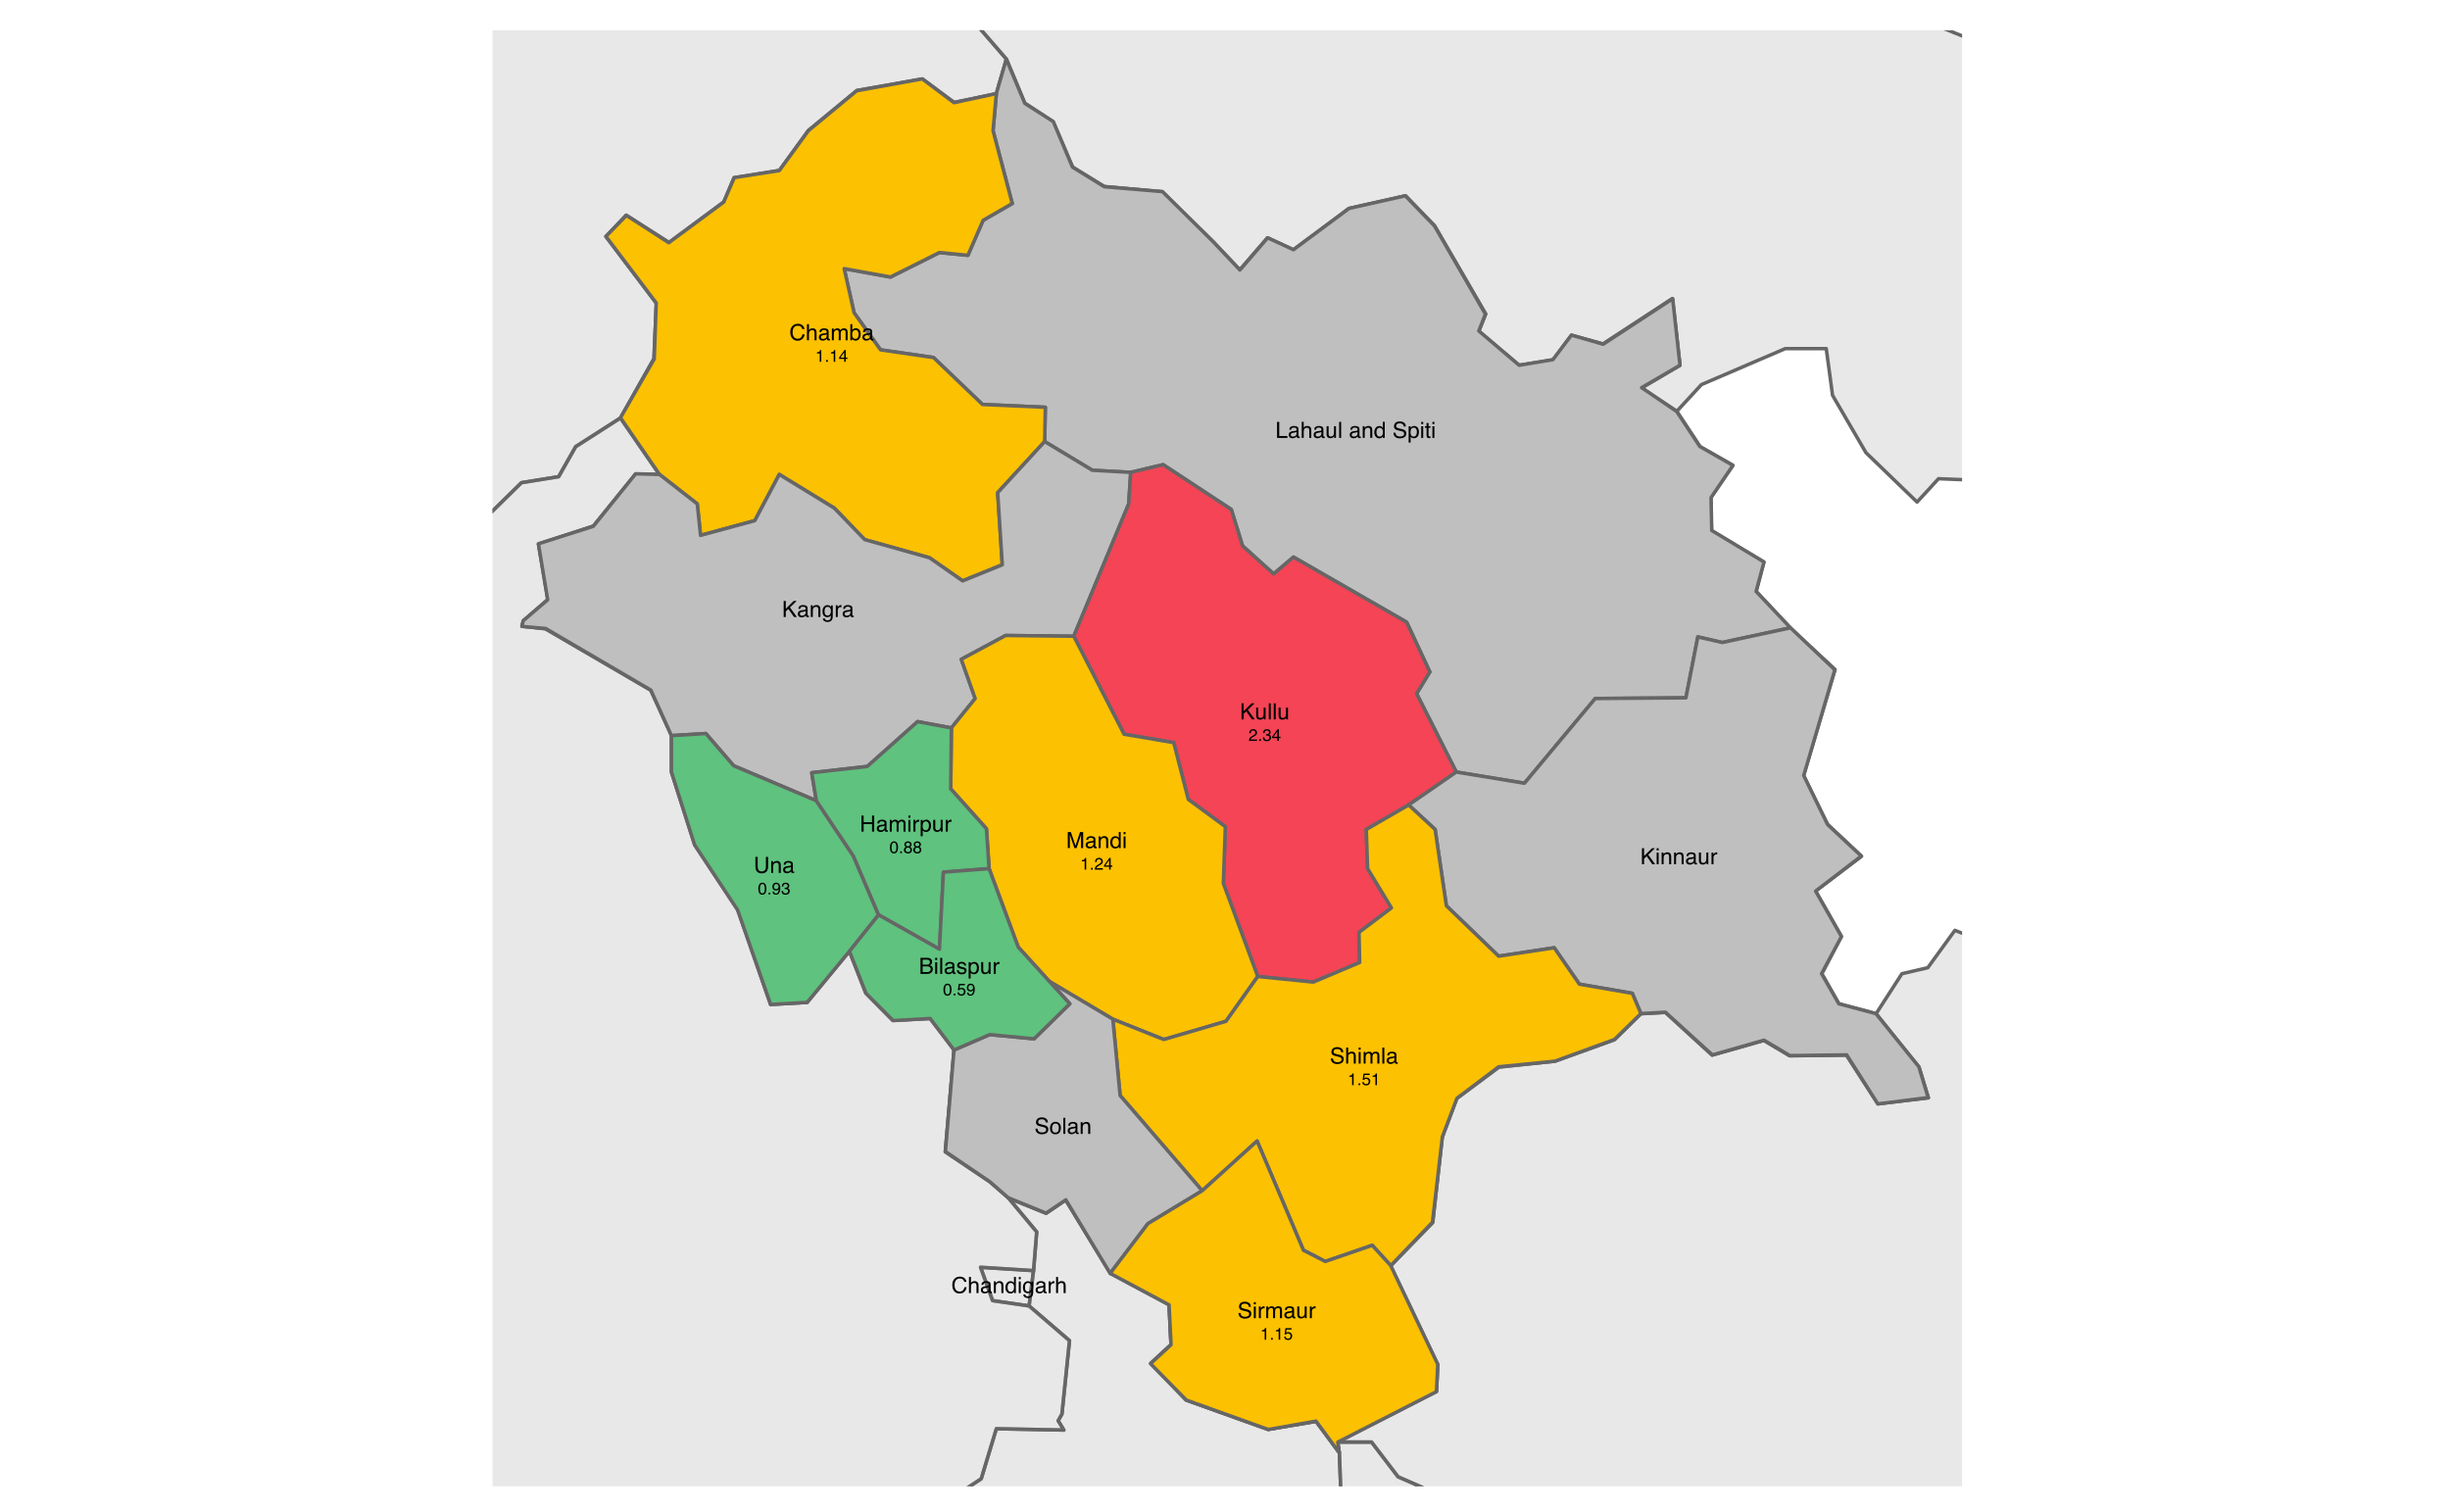 <?xml version="1.0" encoding="UTF-8"?>
<svg xmlns="http://www.w3.org/2000/svg" xmlns:xlink="http://www.w3.org/1999/xlink" width="525pt" height="324pt" viewBox="0 0 525 324" version="1.1">
<defs>
<g>
<symbol overflow="visible" id="glyph0-0">
<path style="stroke:none;" d="M 0.156 0 L 0.156 -3.438 L 2.891 -3.438 L 2.891 0 Z M 2.453 -0.438 L 2.453 -3.016 L 0.578 -3.016 L 0.578 -0.438 Z M 2.453 -0.438 "/>
</symbol>
<symbol overflow="visible" id="glyph0-1">
<path style="stroke:none;" d="M 1.812 -3.531 C 2.25 -3.531 2.586 -3.414 2.828 -3.188 C 3.066 -2.957 3.203 -2.695 3.234 -2.406 L 2.781 -2.406 C 2.727 -2.625 2.625 -2.797 2.469 -2.922 C 2.312 -3.055 2.094 -3.125 1.812 -3.125 C 1.477 -3.125 1.207 -3.004 1 -2.766 C 0.789 -2.535 0.688 -2.172 0.688 -1.672 C 0.688 -1.273 0.781 -0.953 0.969 -0.703 C 1.156 -0.453 1.438 -0.328 1.812 -0.328 C 2.156 -0.328 2.414 -0.457 2.594 -0.719 C 2.688 -0.852 2.758 -1.035 2.812 -1.266 L 3.266 -1.266 C 3.223 -0.898 3.086 -0.598 2.859 -0.359 C 2.586 -0.055 2.219 0.094 1.75 0.094 C 1.352 0.094 1.02 -0.031 0.75 -0.281 C 0.383 -0.594 0.203 -1.082 0.203 -1.75 C 0.203 -2.258 0.336 -2.676 0.609 -3 C 0.898 -3.352 1.301 -3.531 1.812 -3.531 Z M 1.719 -3.531 Z M 1.719 -3.531 "/>
</symbol>
<symbol overflow="visible" id="glyph0-2">
<path style="stroke:none;" d="M 0.312 -3.453 L 0.734 -3.453 L 0.734 -2.172 C 0.828 -2.297 0.914 -2.383 1 -2.438 C 1.133 -2.52 1.305 -2.562 1.516 -2.562 C 1.867 -2.562 2.113 -2.438 2.25 -2.188 C 2.32 -2.051 2.359 -1.859 2.359 -1.609 L 2.359 0 L 1.922 0 L 1.922 -1.578 C 1.922 -1.766 1.895 -1.898 1.844 -1.984 C 1.77 -2.117 1.629 -2.188 1.422 -2.188 C 1.242 -2.188 1.082 -2.125 0.938 -2 C 0.801 -1.883 0.734 -1.66 0.734 -1.328 L 0.734 0 L 0.312 0 Z M 0.312 -3.453 "/>
</symbol>
<symbol overflow="visible" id="glyph0-3">
<path style="stroke:none;" d="M 0.625 -0.672 C 0.625 -0.547 0.672 -0.445 0.766 -0.375 C 0.859 -0.312 0.961 -0.281 1.078 -0.281 C 1.223 -0.281 1.367 -0.312 1.516 -0.375 C 1.742 -0.488 1.859 -0.676 1.859 -0.938 L 1.859 -1.281 C 1.805 -1.25 1.738 -1.219 1.656 -1.188 C 1.582 -1.164 1.504 -1.148 1.422 -1.141 L 1.172 -1.109 C 1.016 -1.086 0.898 -1.055 0.828 -1.016 C 0.691 -0.941 0.625 -0.828 0.625 -0.672 Z M 1.656 -1.516 C 1.75 -1.523 1.812 -1.566 1.844 -1.641 C 1.863 -1.68 1.875 -1.734 1.875 -1.797 C 1.875 -1.941 1.82 -2.047 1.719 -2.109 C 1.613 -2.18 1.469 -2.219 1.281 -2.219 C 1.062 -2.219 0.906 -2.156 0.812 -2.031 C 0.758 -1.969 0.727 -1.875 0.719 -1.75 L 0.328 -1.75 C 0.328 -2.051 0.422 -2.258 0.609 -2.375 C 0.805 -2.5 1.035 -2.562 1.297 -2.562 C 1.586 -2.562 1.828 -2.508 2.016 -2.406 C 2.191 -2.289 2.281 -2.113 2.281 -1.875 L 2.281 -0.438 C 2.281 -0.383 2.289 -0.344 2.312 -0.312 C 2.332 -0.289 2.367 -0.281 2.422 -0.281 C 2.441 -0.281 2.461 -0.281 2.484 -0.281 C 2.516 -0.289 2.539 -0.297 2.562 -0.297 L 2.562 0.016 C 2.5 0.035 2.445 0.047 2.406 0.047 C 2.375 0.047 2.332 0.047 2.281 0.047 C 2.133 0.047 2.023 0 1.953 -0.094 C 1.922 -0.156 1.898 -0.234 1.891 -0.328 C 1.797 -0.211 1.672 -0.113 1.516 -0.031 C 1.359 0.039 1.18 0.078 0.984 0.078 C 0.754 0.078 0.562 0.008 0.406 -0.125 C 0.258 -0.27 0.188 -0.445 0.188 -0.656 C 0.188 -0.883 0.258 -1.062 0.406 -1.188 C 0.551 -1.32 0.742 -1.406 0.984 -1.438 Z M 1.297 -2.562 Z M 1.297 -2.562 "/>
</symbol>
<symbol overflow="visible" id="glyph0-4">
<path style="stroke:none;" d="M 0.312 -2.516 L 0.703 -2.516 L 0.703 -2.156 C 0.828 -2.301 0.953 -2.406 1.078 -2.469 C 1.211 -2.531 1.363 -2.562 1.531 -2.562 C 1.883 -2.562 2.125 -2.438 2.25 -2.188 C 2.32 -2.051 2.359 -1.859 2.359 -1.609 L 2.359 0 L 1.922 0 L 1.922 -1.578 C 1.922 -1.734 1.898 -1.859 1.859 -1.953 C 1.785 -2.109 1.648 -2.188 1.453 -2.188 C 1.348 -2.188 1.266 -2.176 1.203 -2.156 C 1.086 -2.125 0.988 -2.055 0.906 -1.953 C 0.832 -1.867 0.785 -1.781 0.766 -1.688 C 0.742 -1.602 0.734 -1.477 0.734 -1.312 L 0.734 0 L 0.312 0 Z M 1.297 -2.562 Z M 1.297 -2.562 "/>
</symbol>
<symbol overflow="visible" id="glyph0-5">
<path style="stroke:none;" d="M 0.578 -1.219 C 0.578 -0.957 0.633 -0.734 0.75 -0.547 C 0.863 -0.367 1.047 -0.281 1.297 -0.281 C 1.492 -0.281 1.656 -0.363 1.781 -0.531 C 1.906 -0.695 1.969 -0.938 1.969 -1.25 C 1.969 -1.57 1.898 -1.805 1.766 -1.953 C 1.641 -2.109 1.484 -2.188 1.297 -2.188 C 1.078 -2.188 0.898 -2.102 0.766 -1.938 C 0.641 -1.781 0.578 -1.539 0.578 -1.219 Z M 1.203 -2.547 C 1.398 -2.547 1.562 -2.508 1.688 -2.438 C 1.77 -2.383 1.859 -2.301 1.953 -2.188 L 1.953 -3.453 L 2.359 -3.453 L 2.359 0 L 1.969 0 L 1.969 -0.344 C 1.875 -0.188 1.758 -0.07 1.625 0 C 1.488 0.062 1.336 0.094 1.172 0.094 C 0.891 0.094 0.645 -0.02 0.438 -0.25 C 0.227 -0.488 0.125 -0.805 0.125 -1.203 C 0.125 -1.566 0.219 -1.879 0.406 -2.141 C 0.594 -2.41 0.859 -2.547 1.203 -2.547 Z M 1.203 -2.547 "/>
</symbol>
<symbol overflow="visible" id="glyph0-6">
<path style="stroke:none;" d="M 0.312 -2.5 L 0.734 -2.5 L 0.734 0 L 0.312 0 Z M 0.312 -3.438 L 0.734 -3.438 L 0.734 -2.969 L 0.312 -2.969 Z M 0.312 -3.438 "/>
</symbol>
<symbol overflow="visible" id="glyph0-7">
<path style="stroke:none;" d="M 1.188 -2.547 C 1.383 -2.547 1.555 -2.5 1.703 -2.406 C 1.785 -2.352 1.867 -2.273 1.953 -2.172 L 1.953 -2.484 L 2.344 -2.484 L 2.344 -0.203 C 2.344 0.117 2.297 0.367 2.203 0.547 C 2.023 0.891 1.691 1.062 1.203 1.062 C 0.941 1.062 0.719 1 0.531 0.875 C 0.344 0.758 0.238 0.57 0.219 0.312 L 0.656 0.312 C 0.664 0.426 0.703 0.516 0.766 0.578 C 0.859 0.672 1.008 0.719 1.219 0.719 C 1.539 0.719 1.754 0.602 1.859 0.375 C 1.91 0.238 1.938 0 1.938 -0.344 C 1.852 -0.219 1.75 -0.125 1.625 -0.062 C 1.508 0 1.352 0.031 1.156 0.031 C 0.883 0.031 0.645 -0.062 0.438 -0.25 C 0.238 -0.445 0.141 -0.77 0.141 -1.219 C 0.141 -1.633 0.242 -1.957 0.453 -2.188 C 0.66 -2.426 0.906 -2.547 1.188 -2.547 Z M 1.953 -1.266 C 1.953 -1.578 1.883 -1.805 1.75 -1.953 C 1.625 -2.109 1.461 -2.188 1.266 -2.188 C 0.973 -2.188 0.77 -2.047 0.656 -1.766 C 0.602 -1.617 0.578 -1.426 0.578 -1.188 C 0.578 -0.895 0.633 -0.676 0.75 -0.531 C 0.863 -0.383 1.016 -0.312 1.203 -0.312 C 1.516 -0.312 1.727 -0.445 1.844 -0.719 C 1.914 -0.875 1.953 -1.055 1.953 -1.266 Z M 1.25 -2.562 Z M 1.25 -2.562 "/>
</symbol>
<symbol overflow="visible" id="glyph0-8">
<path style="stroke:none;" d="M 0.328 -2.516 L 0.719 -2.516 L 0.719 -2.078 C 0.75 -2.16 0.828 -2.258 0.953 -2.375 C 1.086 -2.5 1.238 -2.562 1.406 -2.562 C 1.414 -2.562 1.426 -2.562 1.438 -2.562 C 1.457 -2.562 1.492 -2.555 1.547 -2.547 L 1.547 -2.109 C 1.516 -2.109 1.488 -2.109 1.469 -2.109 C 1.445 -2.117 1.426 -2.125 1.406 -2.125 C 1.188 -2.125 1.02 -2.051 0.906 -1.906 C 0.801 -1.77 0.75 -1.613 0.75 -1.438 L 0.75 0 L 0.328 0 Z M 0.328 -2.516 "/>
</symbol>
<symbol overflow="visible" id="glyph0-9">
<path style="stroke:none;" d="M 0.375 -3.438 L 0.844 -3.438 L 0.844 -2.016 L 2.641 -2.016 L 2.641 -3.438 L 3.109 -3.438 L 3.109 0 L 2.641 0 L 2.641 -1.609 L 0.844 -1.609 L 0.844 0 L 0.375 0 Z M 0.375 -3.438 "/>
</symbol>
<symbol overflow="visible" id="glyph0-10">
<path style="stroke:none;" d="M 0.312 -2.516 L 0.719 -2.516 L 0.719 -2.156 C 0.82 -2.281 0.914 -2.367 1 -2.422 C 1.133 -2.516 1.289 -2.562 1.469 -2.562 C 1.664 -2.562 1.828 -2.516 1.953 -2.422 C 2.023 -2.359 2.086 -2.273 2.141 -2.172 C 2.234 -2.305 2.344 -2.406 2.469 -2.469 C 2.594 -2.531 2.734 -2.562 2.891 -2.562 C 3.234 -2.562 3.469 -2.441 3.594 -2.203 C 3.656 -2.066 3.688 -1.891 3.688 -1.672 L 3.688 0 L 3.25 0 L 3.25 -1.75 C 3.25 -1.914 3.207 -2.031 3.125 -2.094 C 3.039 -2.156 2.938 -2.188 2.812 -2.188 C 2.645 -2.188 2.5 -2.129 2.375 -2.016 C 2.258 -1.898 2.203 -1.711 2.203 -1.453 L 2.203 0 L 1.781 0 L 1.781 -1.641 C 1.781 -1.805 1.758 -1.93 1.719 -2.016 C 1.656 -2.129 1.535 -2.188 1.359 -2.188 C 1.203 -2.188 1.055 -2.125 0.922 -2 C 0.797 -1.875 0.734 -1.648 0.734 -1.328 L 0.734 0 L 0.312 0 Z M 0.312 -2.516 "/>
</symbol>
<symbol overflow="visible" id="glyph0-11">
<path style="stroke:none;" d="M 1.281 -2.578 C 1.562 -2.578 1.789 -2.508 1.969 -2.375 C 2.145 -2.238 2.25 -2.004 2.281 -1.672 L 1.875 -1.672 C 1.852 -1.816 1.797 -1.941 1.703 -2.047 C 1.617 -2.148 1.477 -2.203 1.281 -2.203 C 1.008 -2.203 0.816 -2.07 0.703 -1.812 C 0.629 -1.645 0.594 -1.438 0.594 -1.188 C 0.594 -0.926 0.645 -0.707 0.75 -0.531 C 0.852 -0.363 1.02 -0.281 1.25 -0.281 C 1.426 -0.281 1.562 -0.332 1.656 -0.438 C 1.758 -0.551 1.832 -0.703 1.875 -0.891 L 2.281 -0.891 C 2.238 -0.555 2.125 -0.312 1.938 -0.156 C 1.75 0 1.508 0.078 1.219 0.078 C 0.883 0.078 0.617 -0.039 0.422 -0.281 C 0.234 -0.52 0.141 -0.82 0.141 -1.188 C 0.141 -1.625 0.242 -1.961 0.453 -2.203 C 0.672 -2.453 0.945 -2.578 1.281 -2.578 Z M 1.203 -2.562 Z M 1.203 -2.562 "/>
</symbol>
<symbol overflow="visible" id="glyph0-12">
<path style="stroke:none;" d="M 0.328 -3.438 L 0.75 -3.438 L 0.75 0 L 0.328 0 Z M 0.328 -3.438 "/>
</symbol>
<symbol overflow="visible" id="glyph0-13">
<path style="stroke:none;" d=""/>
</symbol>
<symbol overflow="visible" id="glyph0-14">
<path style="stroke:none;" d="M 0.406 -3.438 L 1.953 -3.438 C 2.266 -3.438 2.516 -3.348 2.703 -3.172 C 2.891 -3.004 2.984 -2.766 2.984 -2.453 C 2.984 -2.18 2.898 -1.945 2.734 -1.75 C 2.566 -1.551 2.305 -1.453 1.953 -1.453 L 0.875 -1.453 L 0.875 0 L 0.406 0 Z M 2.516 -2.453 C 2.516 -2.703 2.422 -2.875 2.234 -2.969 C 2.129 -3.02 1.984 -3.047 1.797 -3.047 L 0.875 -3.047 L 0.875 -1.844 L 1.797 -1.844 C 2.016 -1.844 2.188 -1.883 2.312 -1.969 C 2.445 -2.062 2.516 -2.223 2.516 -2.453 Z M 2.516 -2.453 "/>
</symbol>
<symbol overflow="visible" id="glyph0-15">
<path style="stroke:none;" d="M 1.359 -2.562 C 1.535 -2.562 1.707 -2.52 1.875 -2.438 C 2.039 -2.352 2.164 -2.242 2.25 -2.109 C 2.332 -1.984 2.391 -1.836 2.422 -1.672 C 2.441 -1.555 2.453 -1.375 2.453 -1.125 L 0.625 -1.125 C 0.625 -0.863 0.68 -0.656 0.797 -0.5 C 0.91 -0.352 1.086 -0.281 1.328 -0.281 C 1.547 -0.281 1.719 -0.352 1.844 -0.5 C 1.926 -0.582 1.984 -0.676 2.016 -0.781 L 2.422 -0.781 C 2.41 -0.695 2.375 -0.598 2.312 -0.484 C 2.25 -0.367 2.18 -0.273 2.109 -0.203 C 1.984 -0.078 1.82 0.004 1.625 0.047 C 1.531 0.078 1.414 0.094 1.281 0.094 C 0.969 0.094 0.703 -0.02 0.484 -0.25 C 0.273 -0.477 0.172 -0.797 0.172 -1.203 C 0.172 -1.609 0.281 -1.938 0.5 -2.188 C 0.719 -2.438 1.004 -2.562 1.359 -2.562 Z M 2.031 -1.453 C 2.008 -1.641 1.969 -1.785 1.906 -1.891 C 1.789 -2.098 1.598 -2.203 1.328 -2.203 C 1.129 -2.203 0.961 -2.129 0.828 -1.984 C 0.703 -1.848 0.633 -1.672 0.625 -1.453 Z M 1.312 -2.562 Z M 1.312 -2.562 "/>
</symbol>
<symbol overflow="visible" id="glyph0-16">
<path style="stroke:none;" d="M 0.562 -0.781 C 0.57 -0.645 0.609 -0.539 0.672 -0.469 C 0.773 -0.332 0.957 -0.266 1.219 -0.266 C 1.375 -0.266 1.508 -0.297 1.625 -0.359 C 1.75 -0.43 1.812 -0.535 1.812 -0.672 C 1.812 -0.785 1.766 -0.867 1.672 -0.922 C 1.609 -0.953 1.484 -0.992 1.297 -1.047 L 0.969 -1.125 C 0.758 -1.176 0.602 -1.234 0.5 -1.297 C 0.312 -1.41 0.219 -1.57 0.219 -1.781 C 0.219 -2.02 0.301 -2.211 0.469 -2.359 C 0.645 -2.504 0.879 -2.578 1.172 -2.578 C 1.547 -2.578 1.816 -2.461 1.984 -2.234 C 2.086 -2.098 2.141 -1.945 2.141 -1.781 L 1.75 -1.781 C 1.738 -1.883 1.703 -1.973 1.641 -2.047 C 1.547 -2.16 1.379 -2.219 1.141 -2.219 C 0.984 -2.219 0.863 -2.188 0.781 -2.125 C 0.695 -2.062 0.656 -1.977 0.656 -1.875 C 0.656 -1.77 0.707 -1.688 0.812 -1.625 C 0.875 -1.582 0.969 -1.547 1.094 -1.516 L 1.375 -1.453 C 1.676 -1.379 1.879 -1.305 1.984 -1.234 C 2.141 -1.129 2.219 -0.957 2.219 -0.719 C 2.219 -0.5 2.133 -0.305 1.969 -0.141 C 1.801 0.016 1.547 0.094 1.203 0.094 C 0.828 0.094 0.562 0.008 0.406 -0.156 C 0.25 -0.32 0.164 -0.531 0.156 -0.781 Z M 1.188 -2.562 Z M 1.188 -2.562 "/>
</symbol>
<symbol overflow="visible" id="glyph0-17">
<path style="stroke:none;" d="M 0.359 -3.438 L 0.828 -3.438 L 0.828 -0.406 L 2.578 -0.406 L 2.578 0 L 0.359 0 Z M 0.359 -3.438 "/>
</symbol>
<symbol overflow="visible" id="glyph0-18">
<path style="stroke:none;" d="M 0.734 -2.516 L 0.734 -0.844 C 0.734 -0.719 0.754 -0.613 0.797 -0.531 C 0.867 -0.375 1.004 -0.297 1.203 -0.297 C 1.504 -0.297 1.707 -0.43 1.812 -0.703 C 1.863 -0.836 1.891 -1.031 1.891 -1.281 L 1.891 -2.516 L 2.312 -2.516 L 2.312 0 L 1.922 0 L 1.922 -0.375 C 1.867 -0.281 1.801 -0.195 1.719 -0.125 C 1.562 0 1.367 0.062 1.141 0.062 C 0.773 0.062 0.531 -0.055 0.406 -0.297 C 0.332 -0.422 0.297 -0.586 0.297 -0.797 L 0.297 -2.516 Z M 1.312 -2.562 Z M 1.312 -2.562 "/>
</symbol>
<symbol overflow="visible" id="glyph0-19">
<path style="stroke:none;" d="M 0.672 -1.109 C 0.68 -0.91 0.727 -0.754 0.812 -0.641 C 0.969 -0.41 1.238 -0.297 1.625 -0.297 C 1.801 -0.297 1.961 -0.32 2.109 -0.375 C 2.379 -0.469 2.516 -0.641 2.516 -0.891 C 2.516 -1.078 2.457 -1.207 2.344 -1.281 C 2.227 -1.363 2.039 -1.43 1.781 -1.484 L 1.328 -1.594 C 1.016 -1.664 0.797 -1.742 0.672 -1.828 C 0.453 -1.973 0.344 -2.188 0.344 -2.469 C 0.344 -2.781 0.445 -3.035 0.656 -3.234 C 0.875 -3.43 1.18 -3.531 1.578 -3.531 C 1.941 -3.531 2.25 -3.441 2.5 -3.266 C 2.75 -3.086 2.875 -2.812 2.875 -2.438 L 2.438 -2.438 C 2.414 -2.613 2.363 -2.754 2.281 -2.859 C 2.145 -3.035 1.906 -3.125 1.562 -3.125 C 1.289 -3.125 1.094 -3.066 0.969 -2.953 C 0.852 -2.836 0.797 -2.703 0.797 -2.547 C 0.797 -2.379 0.863 -2.254 1 -2.172 C 1.094 -2.129 1.301 -2.066 1.625 -1.984 L 2.109 -1.875 C 2.336 -1.82 2.516 -1.75 2.641 -1.656 C 2.859 -1.5 2.969 -1.27 2.969 -0.969 C 2.969 -0.582 2.828 -0.305 2.547 -0.141 C 2.273 0.016 1.957 0.094 1.594 0.094 C 1.164 0.094 0.832 -0.016 0.594 -0.234 C 0.344 -0.441 0.223 -0.734 0.234 -1.109 Z M 1.609 -3.531 Z M 1.609 -3.531 "/>
</symbol>
<symbol overflow="visible" id="glyph0-20">
<path style="stroke:none;" d="M 1.375 -0.281 C 1.562 -0.281 1.719 -0.363 1.844 -0.531 C 1.977 -0.695 2.047 -0.941 2.047 -1.266 C 2.047 -1.461 2.02 -1.633 1.969 -1.781 C 1.852 -2.062 1.656 -2.203 1.375 -2.203 C 1.082 -2.203 0.879 -2.055 0.766 -1.766 C 0.711 -1.609 0.688 -1.41 0.688 -1.172 C 0.688 -0.973 0.711 -0.805 0.766 -0.672 C 0.879 -0.41 1.082 -0.281 1.375 -0.281 Z M 0.281 -2.5 L 0.688 -2.5 L 0.688 -2.172 C 0.77 -2.273 0.863 -2.359 0.969 -2.422 C 1.102 -2.516 1.27 -2.562 1.469 -2.562 C 1.75 -2.562 1.988 -2.453 2.188 -2.234 C 2.383 -2.023 2.484 -1.719 2.484 -1.312 C 2.484 -0.758 2.344 -0.367 2.062 -0.141 C 1.875 0.004 1.66 0.078 1.422 0.078 C 1.234 0.078 1.078 0.035 0.953 -0.047 C 0.879 -0.086 0.797 -0.164 0.703 -0.281 L 0.703 1 L 0.281 1 Z M 0.281 -2.5 "/>
</symbol>
<symbol overflow="visible" id="glyph0-21">
<path style="stroke:none;" d="M 0.391 -3.203 L 0.812 -3.203 L 0.812 -2.516 L 1.219 -2.516 L 1.219 -2.172 L 0.812 -2.172 L 0.812 -0.531 C 0.812 -0.438 0.844 -0.375 0.906 -0.344 C 0.938 -0.332 0.992 -0.328 1.078 -0.328 C 1.098 -0.328 1.117 -0.328 1.141 -0.328 C 1.16 -0.328 1.188 -0.328 1.219 -0.328 L 1.219 0 C 1.164 0.008 1.113 0.02 1.062 0.031 C 1.008 0.039 0.957 0.047 0.906 0.047 C 0.707 0.047 0.57 -0.004 0.5 -0.109 C 0.426 -0.211 0.391 -0.344 0.391 -0.5 L 0.391 -2.172 L 0.047 -2.172 L 0.047 -2.516 L 0.391 -2.516 Z M 0.391 -3.203 "/>
</symbol>
<symbol overflow="visible" id="glyph0-22">
<path style="stroke:none;" d="M 0.281 -3.453 L 0.688 -3.453 L 0.688 -2.203 C 0.781 -2.328 0.891 -2.422 1.016 -2.484 C 1.141 -2.547 1.281 -2.578 1.438 -2.578 C 1.75 -2.578 2 -2.469 2.188 -2.25 C 2.383 -2.039 2.484 -1.723 2.484 -1.297 C 2.484 -0.898 2.383 -0.57 2.188 -0.312 C 2 -0.051 1.734 0.078 1.391 0.078 C 1.203 0.078 1.047 0.031 0.922 -0.062 C 0.836 -0.113 0.754 -0.203 0.672 -0.328 L 0.672 0 L 0.281 0 Z M 1.375 -0.297 C 1.602 -0.297 1.77 -0.383 1.875 -0.562 C 1.988 -0.75 2.047 -0.988 2.047 -1.281 C 2.047 -1.539 1.988 -1.758 1.875 -1.938 C 1.77 -2.113 1.609 -2.203 1.391 -2.203 C 1.191 -2.203 1.02 -2.129 0.875 -1.984 C 0.727 -1.836 0.656 -1.602 0.656 -1.281 C 0.656 -1.039 0.688 -0.848 0.75 -0.703 C 0.863 -0.43 1.07 -0.297 1.375 -0.297 Z M 1.375 -0.297 "/>
</symbol>
<symbol overflow="visible" id="glyph0-23">
<path style="stroke:none;" d="M 0.359 -3.438 L 0.812 -3.438 L 0.812 -1.766 L 2.5 -3.438 L 3.141 -3.438 L 1.703 -2.047 L 3.188 0 L 2.578 0 L 1.375 -1.719 L 0.812 -1.203 L 0.812 0 L 0.359 0 Z M 0.359 -3.438 "/>
</symbol>
<symbol overflow="visible" id="glyph0-24">
<path style="stroke:none;" d="M 0.359 -3.438 L 1.016 -3.438 L 2.016 -0.531 L 2.984 -3.438 L 3.656 -3.438 L 3.656 0 L 3.203 0 L 3.203 -2.031 C 3.203 -2.102 3.203 -2.219 3.203 -2.375 C 3.211 -2.539 3.219 -2.719 3.219 -2.906 L 2.234 0 L 1.781 0 L 0.781 -2.906 L 0.781 -2.797 C 0.781 -2.711 0.781 -2.582 0.781 -2.406 C 0.789 -2.238 0.797 -2.113 0.797 -2.031 L 0.797 0 L 0.359 0 Z M 0.359 -3.438 "/>
</symbol>
<symbol overflow="visible" id="glyph0-25">
<path style="stroke:none;" d="M 0.875 -3.438 L 0.875 -1.312 C 0.875 -1.062 0.922 -0.852 1.016 -0.688 C 1.148 -0.438 1.383 -0.312 1.719 -0.312 C 2.113 -0.312 2.379 -0.445 2.516 -0.719 C 2.598 -0.863 2.641 -1.062 2.641 -1.312 L 2.641 -3.438 L 3.109 -3.438 L 3.109 -1.516 C 3.109 -1.086 3.051 -0.758 2.938 -0.531 C 2.727 -0.113 2.332 0.094 1.75 0.094 C 1.164 0.094 0.77 -0.113 0.562 -0.531 C 0.445 -0.758 0.391 -1.086 0.391 -1.516 L 0.391 -3.438 Z M 1.75 -3.438 Z M 1.75 -3.438 "/>
</symbol>
<symbol overflow="visible" id="glyph0-26">
<path style="stroke:none;" d="M 1.297 -0.266 C 1.578 -0.266 1.77 -0.367 1.875 -0.578 C 1.977 -0.797 2.031 -1.035 2.031 -1.297 C 2.031 -1.523 1.992 -1.711 1.922 -1.859 C 1.805 -2.098 1.602 -2.219 1.312 -2.219 C 1.051 -2.219 0.863 -2.117 0.75 -1.922 C 0.633 -1.723 0.578 -1.484 0.578 -1.203 C 0.578 -0.941 0.633 -0.719 0.75 -0.531 C 0.863 -0.352 1.047 -0.266 1.297 -0.266 Z M 1.328 -2.578 C 1.648 -2.578 1.922 -2.469 2.141 -2.25 C 2.359 -2.039 2.469 -1.727 2.469 -1.312 C 2.469 -0.906 2.367 -0.566 2.172 -0.297 C 1.984 -0.035 1.68 0.094 1.266 0.094 C 0.922 0.094 0.645 -0.02 0.438 -0.25 C 0.238 -0.488 0.141 -0.805 0.141 -1.203 C 0.141 -1.617 0.242 -1.953 0.453 -2.203 C 0.672 -2.453 0.961 -2.578 1.328 -2.578 Z M 1.312 -2.562 Z M 1.312 -2.562 "/>
</symbol>
<symbol overflow="visible" id="glyph0-27">
<path style="stroke:none;" d="M 1.656 -1.984 C 1.852 -1.984 2.008 -2.008 2.125 -2.062 C 2.289 -2.156 2.375 -2.312 2.375 -2.531 C 2.375 -2.758 2.281 -2.91 2.094 -2.984 C 2 -3.023 1.848 -3.047 1.641 -3.047 L 0.812 -3.047 L 0.812 -1.984 Z M 1.812 -0.391 C 2.102 -0.391 2.305 -0.473 2.422 -0.641 C 2.504 -0.742 2.547 -0.875 2.547 -1.031 C 2.547 -1.281 2.43 -1.445 2.203 -1.531 C 2.086 -1.582 1.93 -1.609 1.734 -1.609 L 0.812 -1.609 L 0.812 -0.391 Z M 0.359 -3.438 L 1.828 -3.438 C 2.234 -3.438 2.52 -3.316 2.688 -3.078 C 2.789 -2.93 2.844 -2.77 2.844 -2.594 C 2.844 -2.375 2.781 -2.191 2.656 -2.047 C 2.594 -1.973 2.5 -1.91 2.375 -1.859 C 2.551 -1.785 2.688 -1.707 2.781 -1.625 C 2.926 -1.477 3 -1.27 3 -1 C 3 -0.781 2.93 -0.582 2.797 -0.406 C 2.586 -0.133 2.258 0 1.812 0 L 0.359 0 Z M 0.359 -3.438 "/>
</symbol>
<symbol overflow="visible" id="glyph1-0">
<path style="stroke:none;" d="M 0.109 0 L 0.109 -2.578 L 2.156 -2.578 L 2.156 0 Z M 1.844 -0.328 L 1.844 -2.25 L 0.438 -2.25 L 0.438 -0.328 Z M 1.844 -0.328 "/>
</symbol>
<symbol overflow="visible" id="glyph1-1">
<path style="stroke:none;" d="M 0.344 -1.781 L 0.344 -2.016 C 0.57 -2.047 0.727 -2.086 0.812 -2.141 C 0.906 -2.191 0.973 -2.312 1.016 -2.5 L 1.266 -2.5 L 1.266 0 L 0.938 0 L 0.938 -1.781 Z M 0.344 -1.781 "/>
</symbol>
<symbol overflow="visible" id="glyph1-2">
<path style="stroke:none;" d="M 0.312 -0.375 L 0.672 -0.375 L 0.672 0 L 0.312 0 Z M 0.312 -0.375 "/>
</symbol>
<symbol overflow="visible" id="glyph1-3">
<path style="stroke:none;" d="M 1.188 -0.891 L 1.188 -2.031 L 0.375 -0.891 Z M 1.188 0 L 1.188 -0.609 L 0.094 -0.609 L 0.094 -0.922 L 1.25 -2.516 L 1.516 -2.516 L 1.516 -0.891 L 1.875 -0.891 L 1.875 -0.609 L 1.516 -0.609 L 1.516 0 Z M 1.188 0 "/>
</symbol>
<symbol overflow="visible" id="glyph1-4">
<path style="stroke:none;" d="M 0.109 0 C 0.117 -0.219 0.16 -0.406 0.234 -0.562 C 0.316 -0.727 0.473 -0.875 0.703 -1 L 1.031 -1.203 C 1.188 -1.285 1.297 -1.359 1.359 -1.422 C 1.453 -1.516 1.5 -1.625 1.5 -1.75 C 1.5 -1.895 1.453 -2.008 1.359 -2.094 C 1.273 -2.188 1.16 -2.234 1.016 -2.234 C 0.797 -2.234 0.645 -2.148 0.562 -1.984 C 0.52 -1.898 0.5 -1.781 0.5 -1.625 L 0.172 -1.625 C 0.172 -1.844 0.211 -2.02 0.297 -2.156 C 0.43 -2.395 0.672 -2.516 1.016 -2.516 C 1.305 -2.516 1.516 -2.438 1.641 -2.281 C 1.773 -2.133 1.844 -1.961 1.844 -1.766 C 1.844 -1.566 1.773 -1.395 1.641 -1.25 C 1.555 -1.164 1.41 -1.066 1.203 -0.953 L 0.953 -0.812 C 0.836 -0.75 0.75 -0.691 0.688 -0.641 C 0.57 -0.535 0.5 -0.422 0.469 -0.297 L 1.844 -0.297 L 1.844 0 Z M 0.109 0 "/>
</symbol>
<symbol overflow="visible" id="glyph1-5">
<path style="stroke:none;" d="M 0.938 0.062 C 0.633 0.062 0.414 -0.016 0.281 -0.172 C 0.156 -0.336 0.094 -0.535 0.094 -0.766 L 0.422 -0.766 C 0.43 -0.609 0.457 -0.492 0.5 -0.422 C 0.582 -0.285 0.734 -0.219 0.953 -0.219 C 1.117 -0.219 1.25 -0.258 1.344 -0.344 C 1.445 -0.438 1.5 -0.555 1.5 -0.703 C 1.5 -0.867 1.445 -0.984 1.344 -1.047 C 1.238 -1.117 1.094 -1.156 0.906 -1.156 C 0.883 -1.156 0.863 -1.156 0.844 -1.156 C 0.82 -1.156 0.797 -1.156 0.766 -1.156 L 0.766 -1.438 C 0.805 -1.438 0.836 -1.438 0.859 -1.438 C 0.879 -1.438 0.898 -1.438 0.922 -1.438 C 1.047 -1.438 1.145 -1.453 1.219 -1.484 C 1.352 -1.547 1.422 -1.664 1.422 -1.844 C 1.422 -1.969 1.375 -2.062 1.281 -2.125 C 1.195 -2.195 1.094 -2.234 0.969 -2.234 C 0.758 -2.234 0.613 -2.16 0.531 -2.016 C 0.488 -1.941 0.469 -1.832 0.469 -1.688 L 0.156 -1.688 C 0.156 -1.875 0.191 -2.035 0.266 -2.172 C 0.391 -2.398 0.613 -2.516 0.938 -2.516 C 1.195 -2.516 1.395 -2.457 1.531 -2.344 C 1.676 -2.227 1.75 -2.062 1.75 -1.844 C 1.75 -1.695 1.707 -1.57 1.625 -1.469 C 1.57 -1.414 1.504 -1.367 1.422 -1.328 C 1.555 -1.297 1.66 -1.227 1.734 -1.125 C 1.805 -1.02 1.844 -0.895 1.844 -0.75 C 1.844 -0.508 1.766 -0.312 1.609 -0.156 C 1.453 -0.008 1.227 0.062 0.938 0.062 Z M 0.938 0.062 "/>
</symbol>
<symbol overflow="visible" id="glyph1-6">
<path style="stroke:none;" d="M 0.969 -2.516 C 1.289 -2.516 1.523 -2.379 1.672 -2.109 C 1.785 -1.898 1.844 -1.617 1.844 -1.266 C 1.844 -0.922 1.789 -0.633 1.688 -0.406 C 1.539 -0.094 1.301 0.062 0.969 0.062 C 0.664 0.062 0.441 -0.066 0.297 -0.328 C 0.172 -0.547 0.109 -0.836 0.109 -1.203 C 0.109 -1.492 0.145 -1.738 0.219 -1.938 C 0.363 -2.32 0.613 -2.516 0.969 -2.516 Z M 0.969 -0.219 C 1.133 -0.219 1.266 -0.289 1.359 -0.438 C 1.453 -0.582 1.5 -0.852 1.5 -1.25 C 1.5 -1.531 1.461 -1.766 1.391 -1.953 C 1.328 -2.141 1.191 -2.234 0.984 -2.234 C 0.805 -2.234 0.672 -2.145 0.578 -1.969 C 0.492 -1.789 0.453 -1.531 0.453 -1.188 C 0.453 -0.938 0.477 -0.734 0.531 -0.578 C 0.613 -0.336 0.758 -0.219 0.969 -0.219 Z M 0.969 -0.219 "/>
</symbol>
<symbol overflow="visible" id="glyph1-7">
<path style="stroke:none;" d="M 0.484 -0.609 C 0.484 -0.43 0.547 -0.312 0.672 -0.25 C 0.742 -0.207 0.816 -0.188 0.891 -0.188 C 1.047 -0.188 1.176 -0.25 1.281 -0.375 C 1.383 -0.5 1.461 -0.754 1.516 -1.141 C 1.441 -1.035 1.352 -0.957 1.25 -0.906 C 1.145 -0.863 1.035 -0.844 0.922 -0.844 C 0.672 -0.844 0.473 -0.914 0.328 -1.062 C 0.191 -1.219 0.125 -1.414 0.125 -1.656 C 0.125 -1.883 0.191 -2.082 0.328 -2.25 C 0.473 -2.426 0.68 -2.516 0.953 -2.516 C 1.316 -2.516 1.566 -2.348 1.703 -2.016 C 1.785 -1.836 1.828 -1.613 1.828 -1.344 C 1.828 -1.031 1.781 -0.754 1.688 -0.516 C 1.531 -0.129 1.27 0.062 0.906 0.062 C 0.664 0.062 0.477 0 0.344 -0.125 C 0.219 -0.25 0.156 -0.41 0.156 -0.609 Z M 0.953 -1.125 C 1.078 -1.125 1.191 -1.164 1.297 -1.25 C 1.398 -1.332 1.453 -1.473 1.453 -1.672 C 1.453 -1.859 1.406 -2 1.312 -2.094 C 1.219 -2.188 1.098 -2.234 0.953 -2.234 C 0.805 -2.234 0.688 -2.18 0.594 -2.078 C 0.5 -1.973 0.453 -1.832 0.453 -1.656 C 0.453 -1.488 0.488 -1.359 0.562 -1.266 C 0.645 -1.172 0.773 -1.125 0.953 -1.125 Z M 0.953 -1.125 "/>
</symbol>
<symbol overflow="visible" id="glyph1-8">
<path style="stroke:none;" d="M 0.438 -0.641 C 0.457 -0.461 0.539 -0.336 0.688 -0.266 C 0.77 -0.234 0.859 -0.219 0.953 -0.219 C 1.141 -0.219 1.273 -0.273 1.359 -0.391 C 1.453 -0.516 1.5 -0.648 1.5 -0.797 C 1.5 -0.961 1.445 -1.094 1.344 -1.188 C 1.238 -1.289 1.109 -1.344 0.953 -1.344 C 0.848 -1.344 0.754 -1.32 0.672 -1.281 C 0.598 -1.238 0.535 -1.18 0.484 -1.109 L 0.203 -1.125 L 0.391 -2.469 L 1.703 -2.469 L 1.703 -2.172 L 0.641 -2.172 L 0.531 -1.469 C 0.582 -1.508 0.633 -1.539 0.688 -1.562 C 0.781 -1.602 0.891 -1.625 1.016 -1.625 C 1.242 -1.625 1.438 -1.547 1.594 -1.391 C 1.758 -1.242 1.844 -1.062 1.844 -0.844 C 1.844 -0.602 1.77 -0.391 1.625 -0.203 C 1.477 -0.023 1.242 0.062 0.922 0.062 C 0.711 0.062 0.531 0.004 0.375 -0.109 C 0.219 -0.223 0.129 -0.398 0.109 -0.641 Z M 0.438 -0.641 "/>
</symbol>
<symbol overflow="visible" id="glyph1-9">
<path style="stroke:none;" d="M 0.984 -1.453 C 1.117 -1.453 1.223 -1.488 1.297 -1.562 C 1.379 -1.645 1.422 -1.742 1.422 -1.859 C 1.422 -1.953 1.383 -2.035 1.312 -2.109 C 1.238 -2.191 1.125 -2.234 0.969 -2.234 C 0.812 -2.234 0.695 -2.191 0.625 -2.109 C 0.562 -2.035 0.531 -1.945 0.531 -1.844 C 0.531 -1.719 0.57 -1.617 0.656 -1.547 C 0.75 -1.484 0.859 -1.453 0.984 -1.453 Z M 1 -0.219 C 1.145 -0.219 1.266 -0.254 1.359 -0.328 C 1.453 -0.41 1.5 -0.531 1.5 -0.688 C 1.5 -0.852 1.445 -0.977 1.344 -1.062 C 1.25 -1.145 1.125 -1.188 0.969 -1.188 C 0.82 -1.188 0.703 -1.141 0.609 -1.047 C 0.516 -0.961 0.469 -0.848 0.469 -0.703 C 0.469 -0.566 0.508 -0.453 0.594 -0.359 C 0.676 -0.266 0.812 -0.219 1 -0.219 Z M 0.547 -1.344 C 0.461 -1.375 0.395 -1.414 0.344 -1.469 C 0.25 -1.562 0.203 -1.68 0.203 -1.828 C 0.203 -2.016 0.27 -2.176 0.406 -2.312 C 0.539 -2.445 0.734 -2.516 0.984 -2.516 C 1.223 -2.516 1.41 -2.453 1.547 -2.328 C 1.68 -2.203 1.75 -2.055 1.75 -1.891 C 1.75 -1.734 1.711 -1.602 1.641 -1.5 C 1.598 -1.445 1.531 -1.395 1.438 -1.344 C 1.539 -1.289 1.617 -1.234 1.672 -1.172 C 1.785 -1.055 1.844 -0.906 1.844 -0.719 C 1.844 -0.5 1.766 -0.312 1.609 -0.156 C 1.461 0 1.254 0.078 0.984 0.078 C 0.742 0.078 0.535 0.008 0.359 -0.125 C 0.191 -0.258 0.109 -0.453 0.109 -0.703 C 0.109 -0.848 0.145 -0.973 0.219 -1.078 C 0.289 -1.191 0.398 -1.281 0.547 -1.344 Z M 0.547 -1.344 "/>
</symbol>
</g>
<clipPath id="clip1">
  <path d="M 105.551 256 L 288 256 L 288 318.516 L 105.551 318.516 Z M 105.551 256 "/>
</clipPath>
<clipPath id="clip2">
  <path d="M 105.551 6.48 L 216 6.48 L 216 111 L 105.551 111 Z M 105.551 6.48 "/>
</clipPath>
<clipPath id="clip3">
  <path d="M 105.551 6.48 L 217 6.48 L 217 112 L 105.551 112 Z M 105.551 6.48 "/>
</clipPath>
<clipPath id="clip4">
  <path d="M 105.551 6.48 L 420.449 6.48 L 420.449 108 L 105.551 108 Z M 105.551 6.48 "/>
</clipPath>
<clipPath id="clip5">
  <path d="M 105.551 89 L 230 89 L 230 318.516 L 105.551 318.516 Z M 105.551 89 "/>
</clipPath>
<clipPath id="clip6">
  <path d="M 245 309 L 420.449 309 L 420.449 318.516 L 245 318.516 Z M 245 309 "/>
</clipPath>
<clipPath id="clip7">
  <path d="M 244 308 L 420.449 308 L 420.449 318.516 L 244 318.516 Z M 244 308 "/>
</clipPath>
<clipPath id="clip8">
  <path d="M 286 199 L 420.449 199 L 420.449 318.516 L 286 318.516 Z M 286 199 "/>
</clipPath>
</defs>
<g id="surface646">
<rect x="0" y="0" width="525" height="324" style="fill:rgb(100%,100%,100%);fill-opacity:1;stroke:none;"/>
<rect x="0" y="0" width="525" height="324" style="fill:rgb(100%,100%,100%);fill-opacity:1;stroke:none;"/>
<path style="fill-rule:evenodd;fill:rgb(85.098%,85.098%,85.098%);fill-opacity:0.6;stroke-width:0.75;stroke-linecap:round;stroke-linejoin:round;stroke:rgb(40%,40%,40%);stroke-opacity:1;stroke-miterlimit:10;" d="M 220.527 279.871 L 212.688 278.73 L 210.121 271.582 L 221.473 272.297 Z M 220.527 279.871 "/>
<g clip-path="url(#clip1)" clip-rule="nonzero">
<path style="fill-rule:evenodd;fill:rgb(85.098%,85.098%,85.098%);fill-opacity:0.6;stroke-width:0.75;stroke-linecap:round;stroke-linejoin:round;stroke:rgb(40%,40%,40%);stroke-opacity:1;stroke-miterlimit:10;" d="M 279.988 537.363 L 277.824 549.941 L 283.637 559.809 L 282.555 566.383 L 272.961 573.82 L 266.203 574.391 L 260.797 579.68 L 239.715 577.395 L 233.77 594.691 L 226.203 586.543 L 230.664 575.105 L 229.582 559.379 L 233.094 544.367 L 222.824 535.789 L 217.688 543.367 L 208.094 549.656 L 206.473 557.379 L 194.988 561.379 L 195.391 555.234 L 174.984 540.223 L 179.176 545.797 L 175.527 557.09 L 170.391 551.801 L 161.473 558.949 L 162.285 568.816 L 167.285 576.105 L 162.961 579.68 L 154.176 575.25 L 144.852 574.105 L 141.473 566.242 L 144.984 565.812 L 148.094 552.66 L 147.285 545.941 L 152.285 535.789 L 137.961 518.203 L 118.23 504.766 L 114.039 496.188 L 108.633 495.043 L 104.984 472.023 L 100.934 462.445 L 105.66 457.727 L 98.094 448.719 L 93.633 448.293 L 94.852 427.703 L 89.582 425.273 L 80.254 427.703 L 66.203 430.992 L 63.5 424.988 L 55.527 425.559 L 53.5 417.125 L 45.797 412.836 L 40.254 417.125 L 23.902 416.84 L 22.281 407.117 L 25.66 399.539 L 21.473 396.105 L 25.121 376.52 L 13.094 377.234 L 13.5 370.086 L 20.254 364.367 L 17.148 356.934 L 27.824 359.938 L 32.957 353.359 L 42.418 351.5 L 52.555 355.934 L 58.77 364.512 L 69.445 368.227 L 75.93 366.941 L 80.391 376.664 L 73.906 385.383 L 85.797 396.535 L 89.582 382.383 L 99.715 370.801 L 110.258 377.809 L 122.688 370.086 L 127.824 369.23 L 142.688 378.949 L 151.742 377.094 L 156.066 370.516 L 166.336 367.371 L 162.555 358.363 L 169.852 341.492 L 183.637 335.633 L 188.637 340.492 L 198.363 340.207 L 203.77 335.488 L 204.176 335.203 L 197.012 325.621 L 210.258 316.902 L 213.5 306.18 L 227.961 306.465 L 226.742 304.465 L 227.555 303.035 L 229.176 287.309 L 220.527 279.871 L 221.473 272.297 L 222.148 264.004 L 216.066 256.711 L 224.176 260 L 228.363 257.141 L 237.961 272.867 L 250.527 279.586 L 250.934 288.164 L 246.609 292.168 L 254.176 300.031 L 271.742 306.32 L 282.016 304.605 L 287.016 311.324 L 287.285 318.762 L 276.066 333.773 L 255.797 357.078 L 251.066 371.086 L 246.34 376.234 L 249.176 383.238 L 245.121 388.957 L 247.418 404.398 L 247.016 418.41 L 249.445 423.844 L 248.367 437.426 L 250.527 451.293 L 256.34 463.16 L 254.852 470.023 L 246.473 469.449 L 232.961 474.312 L 230.664 475.742 L 233.23 486.18 L 231.609 489.324 L 225.934 493.043 L 222.148 501.477 L 225.527 506.48 L 236.34 502.477 L 244.312 505.766 L 246.34 507.91 L 251.203 516.633 L 258.23 508.48 L 266.473 504.621 L 280.395 520.207 Z M 279.988 537.363 "/>
</g>
<path style="fill-rule:evenodd;fill:rgb(85.098%,85.098%,85.098%);fill-opacity:0.6;stroke-width:0.75;stroke-linecap:round;stroke-linejoin:round;stroke:rgb(40%,40%,40%);stroke-opacity:1;stroke-miterlimit:10;" d="M 297.961 271.293 L 308.094 292.453 L 307.824 298.172 L 286.609 309.039 L 287.016 311.324 L 282.016 304.605 L 271.742 306.32 L 254.176 300.031 L 246.609 292.168 L 250.934 288.164 L 250.527 279.586 L 237.961 272.867 L 228.363 257.141 L 224.176 260 L 216.066 256.711 L 212.148 253.281 L 202.555 246.848 L 204.445 224.973 L 199.312 218.254 L 191.336 218.68 L 185.527 212.82 L 182.012 203.812 L 172.961 214.82 L 165.121 215.25 L 158.094 194.949 L 148.906 181.082 L 143.906 165.496 L 143.906 157.633 L 139.445 147.91 L 116.879 134.758 L 111.879 134.188 L 112.148 133.043 L 117.418 128.469 L 115.391 116.602 L 127.148 112.742 L 136.203 101.59 L 141.336 101.73 L 132.957 89.578 L 140.121 76.855 L 140.66 64.988 L 129.852 50.691 L 134.176 46.117 L 143.363 51.977 L 155.121 43.258 L 157.285 38.109 L 167.012 36.539 L 173.23 27.961 L 183.637 19.383 L 197.688 16.949 L 204.445 21.953 L 213.5 20.098 L 215.664 12.66 L 219.582 22.098 L 225.664 26.102 L 229.852 35.824 L 236.609 39.969 L 249.039 41.113 L 259.988 51.836 L 265.664 57.84 L 271.609 50.977 L 277.148 53.551 L 289.043 44.688 L 301.203 41.969 L 307.418 48.402 L 318.367 67.277 L 316.879 70.992 L 325.527 78.285 L 332.824 77.141 L 336.746 71.852 L 343.5 73.711 L 358.367 63.988 L 359.988 78.285 L 351.746 83.145 L 359.312 88.148 L 364.312 95.727 L 371.34 99.73 L 366.609 106.594 L 366.746 113.742 L 377.961 120.461 L 376.34 126.75 L 383.637 134.613 L 393.23 143.48 L 386.473 166.211 L 391.609 176.648 L 398.906 183.512 L 389.043 190.945 L 394.582 200.668 L 390.395 208.672 L 394.043 215.105 L 402.016 217.25 L 411.203 228.688 L 413.23 235.266 L 402.422 236.551 L 395.664 226.117 L 383.5 226.258 L 377.961 222.969 L 366.879 226.117 L 356.879 216.965 L 351.609 217.25 L 345.934 222.828 L 333.23 227.402 L 321.203 228.688 L 312.148 235.41 L 309.043 243.699 L 307.016 262 Z M 297.961 271.293 "/>
<g clip-path="url(#clip2)" clip-rule="nonzero">
<path style=" stroke:none;fill-rule:evenodd;fill:rgb(85.098%,85.098%,85.098%);fill-opacity:0.6;" d="M 129.852 50.691 L 140.66 64.988 L 140.121 76.855 L 132.957 89.578 L 123.363 95.727 L 119.715 102.16 L 111.742 103.449 L 104.309 110.738 L 89.176 106.734 L 77.148 99.301 L 68.5 94.871 L 54.309 96.301 L 49.176 88.578 L 47.418 92.152 L 30.797 91.582 L 27.012 79 L 28.902 60.844 L 16.066 65.418 L 10.121 60.699 L 4.445 63.988 L -13.664 50.977 L -24.07 48.262 L -33.125 40.113 L -44.477 37.969 L -56.906 29.676 L -62.312 29.391 L -59.746 17.094 L -67.852 3.227 L -62.852 -20.938 L -68.125 -25.797 L -64.879 -35.375 L -68.258 -41.953 L -65.691 -53.105 L -71.637 -63.684 L -74.609 -80.27 L -74.203 -88.133 L -83.258 -104.145 L -78.258 -124.875 L -63.125 -126.164 L -51.504 -147.035 L -32.582 -152.754 L -22.852 -162.906 L -23.527 -174.199 L -16.367 -179.348 L -7.043 -173.059 L 4.309 -175.203 L 13.633 -180.633 L 22.551 -170.199 L 20.797 -156.043 L 11.066 -153.898 L 7.148 -148.324 L -1.098 -147.035 L 20.391 -145.18 L 23.77 -141.891 L 35.391 -135.027 L 52.418 -134.168 L 60.797 -130.309 L 70.66 -132.453 L 80.121 -130.594 L 90.527 -120.301 L 87.281 -110.438 L 92.148 -105.574 L 92.957 -102.859 L 95.527 -94.711 L 102.957 -89.562 L 111.609 -85.844 L 119.715 -81.844 L 135.391 -62.969 L 149.309 -64.973 L 151.609 -57.824 L 162.418 -43.953 L 170.797 -38.379 L 171.336 -28.086 L 174.715 -20.652 L 191.742 -14.934 L 215.664 12.66 L 213.5 20.098 L 204.445 21.953 L 197.688 16.949 L 183.637 19.383 L 173.23 27.961 L 167.012 36.539 L 157.285 38.109 L 155.121 43.258 L 143.363 51.977 L 134.176 46.117 Z M 129.852 50.691 "/>
</g>
<g clip-path="url(#clip3)" clip-rule="nonzero">
<path style="fill:none;stroke-width:0.75;stroke-linecap:round;stroke-linejoin:round;stroke:rgb(40%,40%,40%);stroke-opacity:1;stroke-miterlimit:10;" d="M 129.852 50.691 L 140.66 64.988 L 140.121 76.855 L 132.957 89.578 L 123.363 95.727 L 119.715 102.16 L 111.742 103.449 L 104.309 110.738 L 89.176 106.734 L 77.148 99.301 L 68.5 94.871 L 54.309 96.301 L 49.176 88.578 L 47.418 92.152 L 30.797 91.582 L 27.012 79 L 28.902 60.844 L 16.066 65.418 L 10.121 60.699 L 4.445 63.988 L -13.664 50.977 L -24.07 48.262 L -33.125 40.113 L -44.477 37.969 L -56.906 29.676 L -62.312 29.391 L -59.746 17.094 L -67.852 3.227 L -62.852 -20.938 L -68.125 -25.797 L -64.879 -35.375 L -68.258 -41.953 L -65.691 -53.105 L -71.637 -63.684 L -74.609 -80.27 L -74.203 -88.133 L -83.258 -104.145 L -78.258 -124.875 L -63.125 -126.164 L -51.504 -147.035 L -32.582 -152.754 L -22.852 -162.906 L -23.527 -174.199 L -16.367 -179.348 L -7.043 -173.059 L 4.309 -175.203 L 13.633 -180.633 L 22.551 -170.199 L 20.797 -156.043 L 11.066 -153.898 L 7.148 -148.324 L -1.098 -147.035 L 20.391 -145.18 L 23.77 -141.891 L 35.391 -135.027 L 52.418 -134.168 L 60.797 -130.309 L 70.66 -132.453 L 80.121 -130.594 L 90.527 -120.301 L 87.281 -110.438 L 92.148 -105.574 L 92.957 -102.859 L 95.527 -94.711 L 102.957 -89.562 L 111.609 -85.844 L 119.715 -81.844 L 135.391 -62.969 L 149.309 -64.973 L 151.609 -57.824 L 162.418 -43.953 L 170.797 -38.379 L 171.336 -28.086 L 174.715 -20.652 L 191.742 -14.934 L 215.664 12.66 L 213.5 20.098 L 204.445 21.953 L 197.688 16.949 L 183.637 19.383 L 173.23 27.961 L 167.012 36.539 L 157.285 38.109 L 155.121 43.258 L 143.363 51.977 L 134.176 46.117 Z M 129.852 50.691 "/>
</g>
<g clip-path="url(#clip4)" clip-rule="nonzero">
<path style="fill-rule:evenodd;fill:rgb(85.098%,85.098%,85.098%);fill-opacity:0.6;stroke-width:0.75;stroke-linecap:round;stroke-linejoin:round;stroke:rgb(40%,40%,40%);stroke-opacity:1;stroke-miterlimit:10;" d="M 259.988 51.836 L 249.039 41.113 L 236.609 39.969 L 229.852 35.824 L 225.664 26.102 L 219.582 22.098 L 215.664 12.66 L 191.742 -14.934 L 174.715 -20.652 L 171.336 -28.086 L 170.797 -38.379 L 162.418 -43.953 L 151.609 -57.824 L 149.309 -64.973 L 135.391 -62.969 L 119.715 -81.844 L 111.609 -85.844 L 102.957 -89.562 L 95.527 -94.711 L 92.957 -102.859 L 92.148 -105.574 L 87.281 -110.438 L 90.527 -120.301 L 80.121 -130.594 L 70.66 -132.453 L 60.797 -130.309 L 52.418 -134.168 L 35.391 -135.027 L 23.77 -141.891 L 20.391 -145.18 L -1.098 -147.035 L 7.148 -148.324 L 11.066 -153.898 L 20.797 -156.043 L 22.551 -170.199 L 13.633 -180.633 L 4.309 -175.203 L -7.043 -173.059 L -16.367 -179.348 L -47.449 -194.645 L -53.125 -191.785 L -55.828 -206.367 L -47.582 -217.09 L -48.395 -223.812 L -61.637 -228.672 L -81.773 -227.816 L -105.691 -243.969 L -104.207 -256.695 L -109.883 -260.984 L -124.07 -257.125 L -126.504 -260.84 L -145.152 -255.836 L -158.934 -264.559 L -153.531 -275.996 L -159.207 -280.855 L -153.531 -300.441 L -137.312 -305.449 L -128.125 -313.453 L -128.395 -319.316 L -118.531 -320.746 L -107.855 -336.613 L -106.637 -344.621 L -90.016 -346.621 L -78.801 -350.625 L -55.828 -344.336 L -46.367 -347.625 L -41.5 -355.059 L -53.801 -359.918 L -56.773 -368.066 L -40.152 -366.211 L -24.477 -357.059 L -16.773 -360.492 L -14.477 -367.066 L -6.367 -365.352 L 8.5 -376.074 L 17.551 -375.789 L 22.418 -381.793 L 33.227 -385.227 L 35.527 -379.363 L 44.852 -379.504 L 52.012 -367.352 L 60.527 -374.645 L 67.418 -371.215 L 77.418 -380.934 L 89.309 -382.652 L 89.984 -375.215 L 96.336 -373.07 L 100.797 -357.488 L 113.363 -352.34 L 125.121 -334.328 L 140.527 -325.465 L 154.176 -322.461 L 169.852 -309.309 L 178.363 -310.594 L 185.527 -305.16 L 189.852 -295.152 L 200.391 -290.434 L 204.176 -292.293 L 210.934 -281.855 L 218.094 -278.141 L 211.203 -268.273 L 219.039 -256.98 L 229.988 -250.691 L 245.934 -252.121 L 250.391 -245.543 L 273.77 -237.25 L 276.742 -228.816 L 274.176 -222.953 L 289.852 -217.949 L 299.582 -218.664 L 307.961 -222.523 L 315.258 -217.805 L 321.07 -228.672 L 327.691 -230.246 L 336.203 -225.242 L 341.609 -238.824 L 348.098 -244.258 L 358.098 -245.688 L 361.473 -250.832 L 370.121 -248.547 L 382.824 -258.41 L 396.746 -258.125 L 408.906 -261.984 L 414.312 -257.41 L 424.043 -256.121 L 429.582 -261.414 L 431.477 -270.992 L 445.801 -272.707 L 449.719 -262.414 L 489.312 -250.547 L 500.664 -256.266 L 510.258 -239.969 L 526.477 -232.391 L 529.719 -218.094 L 520.664 -192.07 L 516.883 -186.496 L 516.207 -169.484 L 507.152 -151.324 L 506.883 -139.457 L 495.801 -136.027 L 488.367 -136.887 L 480.934 -130.453 L 482.555 -115.582 L 464.855 -117.297 L 457.285 -114.582 L 464.719 -94.566 L 457.152 -86.559 L 456.07 -79.27 L 443.773 -68.977 L 429.852 -70.547 L 424.312 -67.973 L 414.312 -70.547 L 404.043 -62.684 L 412.422 -44.812 L 416.477 -40.809 L 421.879 -25.367 L 411.477 -24.797 L 404.852 -20.938 L 406.477 -6.211 L 411.477 4.082 L 422.152 8.371 L 433.637 7.801 L 452.555 11.945 L 445.664 29.961 L 449.719 42.828 L 462.555 60.984 L 467.828 65.848 L 452.016 87.434 L 440.664 81.145 L 429.582 92.582 L 424.449 93.152 L 422.555 102.875 L 415.395 102.59 L 410.801 107.594 L 399.852 97.016 L 392.691 84.719 L 391.34 74.711 L 382.555 74.711 L 364.582 82.43 L 359.312 88.148 L 351.746 83.145 L 359.988 78.285 L 358.367 63.988 L 343.5 73.711 L 336.746 71.852 L 332.824 77.141 L 325.527 78.285 L 316.879 70.992 L 318.367 67.277 L 307.418 48.402 L 301.203 41.969 L 289.043 44.688 L 277.148 53.551 L 271.609 50.977 L 265.664 57.84 Z M 259.988 51.836 "/>
</g>
<g clip-path="url(#clip5)" clip-rule="nonzero">
<path style="fill-rule:evenodd;fill:rgb(85.098%,85.098%,85.098%);fill-opacity:0.6;stroke-width:0.75;stroke-linecap:round;stroke-linejoin:round;stroke:rgb(40%,40%,40%);stroke-opacity:1;stroke-miterlimit:10;" d="M 122.688 370.086 L 110.258 377.809 L 99.715 370.801 L 89.582 382.383 L 85.797 396.535 L 73.906 385.383 L 80.391 376.664 L 75.93 366.941 L 69.445 368.227 L 58.77 364.512 L 52.555 355.934 L 42.418 351.5 L 32.957 353.359 L 27.824 359.938 L 17.148 356.934 L 10.254 356.219 L -2.988 355.504 L -38.664 353.504 L -37.852 345.496 L -31.5 338.348 L -32.176 330.625 L -32.852 322.621 L -40.016 313.328 L -32.449 306.609 L -32.582 300.316 L -10.285 278.871 L 2.957 257.855 L 23.363 242.844 L 33.227 239.27 L 31.605 233.406 L 15.797 232.977 L 19.445 208.816 L 28.227 199.238 L 24.715 194.805 L 15.121 169.785 L 20.121 167.926 L 21.203 159.492 L 29.578 150.77 L 41.879 146.625 L 51.336 138.188 L 60.121 139.047 L 69.852 134.328 L 74.445 135.758 L 92.555 123.75 L 92.688 114.742 L 89.176 106.734 L 104.309 110.738 L 111.742 103.449 L 119.715 102.16 L 123.363 95.727 L 132.957 89.578 L 141.336 101.73 L 136.203 101.59 L 127.148 112.742 L 115.391 116.602 L 117.418 128.469 L 112.148 133.043 L 111.879 134.188 L 116.879 134.758 L 139.445 147.91 L 143.906 157.633 L 143.906 165.496 L 148.906 181.082 L 158.094 194.949 L 165.121 215.25 L 172.961 214.82 L 182.012 203.812 L 185.527 212.82 L 191.336 218.68 L 199.312 218.254 L 204.445 224.973 L 202.555 246.848 L 212.148 253.281 L 216.066 256.711 L 222.148 264.004 L 221.473 272.297 L 210.121 271.582 L 212.688 278.73 L 220.527 279.871 L 229.176 287.309 L 227.555 303.035 L 226.742 304.465 L 227.961 306.465 L 213.5 306.18 L 210.258 316.902 L 197.012 325.621 L 204.176 335.203 L 203.77 335.488 L 198.363 340.207 L 188.637 340.492 L 183.637 335.633 L 169.852 341.492 L 162.555 358.363 L 166.336 367.371 L 156.066 370.516 L 151.742 377.094 L 142.688 378.949 L 127.824 369.23 Z M 122.688 370.086 "/>
</g>
<g clip-path="url(#clip6)" clip-rule="nonzero">
<path style=" stroke:none;fill-rule:evenodd;fill:rgb(85.098%,85.098%,85.098%);fill-opacity:0.6;" d="M 373.5 848.609 L 380.664 863.332 L 379.988 875.199 L 383.906 881.348 L 392.148 885.352 L 393.098 901.363 L 390.527 912.371 L 402.148 908.082 L 408.367 917.805 L 404.988 926.957 L 411.203 928.812 L 411.746 931.387 L 409.988 938.535 L 395.395 956.121 L 386.203 951.117 L 375.934 937.965 L 368.5 934.105 L 358.5 947.398 L 353.23 940.68 L 356.746 935.82 L 347.824 927.957 L 348.5 905.797 L 340.934 887.211 L 339.312 883.637 L 354.719 869.48 L 353.773 863.621 L 353.906 861.902 L 357.148 860.473 L 363.637 858.043 L 358.637 849.324 L 354.582 836.598 L 354.176 827.449 L 354.176 825.734 L 355.527 823.73 L 359.043 824.59 L 360.934 821.156 L 361.203 815.438 L 364.043 811.293 L 382.285 812.578 L 387.555 807.859 L 395.801 806.289 L 391.609 795.852 L 402.422 775.836 L 407.016 771.691 L 407.961 763.828 L 413.5 758.109 L 412.016 746.242 L 424.719 731.516 L 424.449 720.934 L 411.609 706.496 L 413.098 696.918 L 401.203 694.199 L 393.098 686.766 L 372.285 687.336 L 359.043 681.762 L 355.797 676.328 L 343.77 680.188 L 348.098 671.039 L 337.285 668.035 L 333.906 673.613 L 322.961 674.328 L 302.961 669.754 L 299.582 675.758 L 282.148 681.617 L 275.934 689.48 L 270.934 680.332 L 279.043 673.039 L 294.176 665.75 L 284.445 651.164 L 293.906 645.02 L 292.824 637.582 L 274.445 615.281 L 265.797 607.988 L 266.879 594.98 L 260.797 579.68 L 266.203 574.391 L 272.961 573.82 L 282.555 566.383 L 283.637 559.809 L 277.824 549.941 L 279.988 537.363 L 280.395 520.207 L 266.473 504.621 L 262.016 499.762 L 265.934 495.328 L 263.77 492.039 L 262.148 485.035 L 255.934 478.742 L 254.176 476.457 L 255.391 472.309 L 254.852 470.023 L 256.34 463.16 L 250.527 451.293 L 248.367 437.426 L 249.445 423.844 L 247.016 418.41 L 247.418 404.398 L 245.121 388.957 L 249.176 383.238 L 246.34 376.234 L 251.066 371.086 L 255.797 357.078 L 276.066 333.773 L 287.285 318.762 L 287.016 311.324 L 286.609 309.039 L 293.906 309.039 L 299.582 316.473 L 320.527 325.621 L 311.746 338.918 L 306.609 340.777 L 299.043 362.652 L 308.23 384.668 L 317.691 380.523 L 325.934 394.25 L 335.664 386.957 L 342.148 378.094 L 353.773 371.801 L 369.312 379.379 L 371.203 388.242 L 378.637 396.68 L 394.852 406.402 L 405.934 409.117 L 399.312 418.555 L 391.34 427.273 L 401.477 433.422 L 406.07 442.43 L 410.258 441.145 L 415.664 437.141 L 426.07 442.715 L 425.125 447.719 L 435.395 455.582 L 448.504 459.73 L 449.852 465.449 L 464.18 470.738 L 472.828 469.879 L 484.988 466.449 L 496.879 483.605 L 503.504 480.887 L 506.609 471.738 L 511.477 472.738 L 525.395 484.75 L 528.637 493.328 L 541.477 493.758 L 549.719 486.895 L 559.855 491.898 L 564.043 499.617 L 593.91 516.633 L 608.098 521.492 L 609.855 528.641 L 617.559 538.219 L 626.883 540.938 L 631.477 550.086 L 654.855 563.668 L 667.422 573.676 L 674.18 566.672 L 683.773 566.672 L 688.367 572.676 L 695.938 574.965 L 717.289 592.121 L 736.344 587.543 L 739.992 589.547 L 744.18 601.699 L 742.289 612.137 L 759.723 610.707 L 769.047 616.137 L 782.695 615.566 L 791.75 627.863 L 796.344 627.863 L 802.152 619.711 L 800.938 612.852 L 820.262 613.992 L 839.453 624.289 L 842.152 627.863 L 846.207 634.152 L 853.777 644.59 L 851.207 654.027 L 858.777 658.172 L 859.723 674.469 L 877.289 683.047 L 883.504 695.629 L 891.344 701.062 L 879.18 704.352 L 864.316 701.207 L 858.91 709.355 L 846.883 714.5 L 846.207 720.219 L 868.234 727.656 L 869.992 739.234 L 862.02 743.953 L 859.316 756.391 L 880.531 772.406 L 885.668 770.977 L 896.074 778.98 L 909.586 788.418 L 907.426 794.566 L 903.641 799.996 L 884.047 793.422 L 882.559 801.285 L 872.559 801.141 L 866.75 794.707 L 860.938 798.426 L 861.477 804.574 L 848.234 812.723 L 840.801 825.59 L 834.855 829.309 L 831.477 828.02 L 823.371 835.453 L 813.504 838.602 L 796.883 851.609 L 797.02 869.766 L 800.938 893.5 L 809.18 898.219 L 812.828 907.797 L 812.289 917.52 L 810.398 920.094 L 801.344 922.953 L 799.586 942.109 L 802.152 946.973 L 795.125 964.129 L 784.316 982.855 L 774.047 988.148 L 761.344 988.148 L 749.449 978.711 L 736.344 961.41 L 743.371 957.551 L 745.668 936.25 L 740.668 935.246 L 743.371 923.094 L 748.098 914.805 L 745.938 907.941 L 740.125 908.512 L 736.883 902.223 L 723.91 904.367 L 714.586 906.941 L 714.586 912.945 L 703.91 911.656 L 696.746 892.215 L 685.938 889.781 L 672.559 886.781 L 668.098 871.91 L 659.316 870.34 L 648.234 864.336 L 644.586 854.039 L 637.016 851.18 L 633.367 855.328 L 623.91 857.043 L 613.773 853.469 L 612.559 865.191 L 603.367 879.773 L 599.855 880.777 L 592.285 875.629 L 584.449 874.199 L 576.883 878.203 L 574.312 867.336 L 578.504 863.906 L 575.531 851.324 L 564.855 858.473 L 564.043 863.906 L 553.234 861.332 L 545.125 866.48 L 543.098 873.199 L 536.34 863.477 L 531.07 869.34 L 524.18 868.195 L 526.609 864.621 L 532.016 857.902 L 538.906 852.609 L 536.609 845.461 L 528.367 841.031 L 528.773 830.309 L 520.395 829.449 L 510.125 834.312 L 503.773 835.168 L 488.098 850.609 L 486.746 860.473 L 478.637 856.184 L 472.016 858.188 L 462.828 852.898 L 455.934 862.477 L 448.367 859.617 L 447.016 853.039 L 451.07 844.32 L 443.637 836.457 L 437.285 837.027 L 435.801 842.316 L 437.152 845.461 L 438.367 851.609 L 439.449 852.039 L 441.07 855.184 L 434.176 858.902 L 424.043 859.332 L 418.098 847.605 L 406.34 849.18 L 401.879 854.328 L 401.07 851.324 L 409.043 834.883 L 401.879 830.594 L 407.422 819.586 L 402.285 817.156 L 388.773 823.16 L 392.555 834.023 L 382.422 830.879 L 369.449 842.031 Z M 373.5 848.609 "/>
</g>
<g clip-path="url(#clip7)" clip-rule="nonzero">
<path style="fill:none;stroke-width:0.75;stroke-linecap:round;stroke-linejoin:round;stroke:rgb(40%,40%,40%);stroke-opacity:1;stroke-miterlimit:10;" d="M 373.5 848.609 L 380.664 863.332 L 379.988 875.199 L 383.906 881.348 L 392.148 885.352 L 393.098 901.363 L 390.527 912.371 L 402.148 908.082 L 408.367 917.805 L 404.988 926.957 L 411.203 928.812 L 411.746 931.387 L 409.988 938.535 L 395.395 956.121 L 386.203 951.117 L 375.934 937.965 L 368.5 934.105 L 358.5 947.398 L 353.23 940.68 L 356.746 935.82 L 347.824 927.957 L 348.5 905.797 L 340.934 887.211 L 339.312 883.637 L 354.719 869.48 L 353.773 863.621 L 353.906 861.902 L 357.148 860.473 L 363.637 858.043 L 358.637 849.324 L 354.582 836.598 L 354.176 827.449 L 354.176 825.734 L 355.527 823.73 L 359.043 824.59 L 360.934 821.156 L 361.203 815.438 L 364.043 811.293 L 382.285 812.578 L 387.555 807.859 L 395.801 806.289 L 391.609 795.852 L 402.422 775.836 L 407.016 771.691 L 407.961 763.828 L 413.5 758.109 L 412.016 746.242 L 424.719 731.516 L 424.449 720.934 L 411.609 706.496 L 413.098 696.918 L 401.203 694.199 L 393.098 686.766 L 372.285 687.336 L 359.043 681.762 L 355.797 676.328 L 343.77 680.188 L 348.098 671.039 L 337.285 668.035 L 333.906 673.613 L 322.961 674.328 L 302.961 669.754 L 299.582 675.758 L 282.148 681.617 L 275.934 689.48 L 270.934 680.332 L 279.043 673.039 L 294.176 665.75 L 284.445 651.164 L 293.906 645.02 L 292.824 637.582 L 274.445 615.281 L 265.797 607.988 L 266.879 594.98 L 260.797 579.68 L 266.203 574.391 L 272.961 573.82 L 282.555 566.383 L 283.637 559.809 L 277.824 549.941 L 279.988 537.363 L 280.395 520.207 L 266.473 504.621 L 262.016 499.762 L 265.934 495.328 L 263.77 492.039 L 262.148 485.035 L 255.934 478.742 L 254.176 476.457 L 255.391 472.309 L 254.852 470.023 L 256.34 463.16 L 250.527 451.293 L 248.367 437.426 L 249.445 423.844 L 247.016 418.41 L 247.418 404.398 L 245.121 388.957 L 249.176 383.238 L 246.34 376.234 L 251.066 371.086 L 255.797 357.078 L 276.066 333.773 L 287.285 318.762 L 287.016 311.324 L 286.609 309.039 L 293.906 309.039 L 299.582 316.473 L 320.527 325.621 L 311.746 338.918 L 306.609 340.777 L 299.043 362.652 L 308.23 384.668 L 317.691 380.523 L 325.934 394.25 L 335.664 386.957 L 342.148 378.094 L 353.773 371.801 L 369.312 379.379 L 371.203 388.242 L 378.637 396.68 L 394.852 406.402 L 405.934 409.117 L 399.312 418.555 L 391.34 427.273 L 401.477 433.422 L 406.07 442.43 L 410.258 441.145 L 415.664 437.141 L 426.07 442.715 L 425.125 447.719 L 435.395 455.582 L 448.504 459.73 L 449.852 465.449 L 464.18 470.738 L 472.828 469.879 L 484.988 466.449 L 496.879 483.605 L 503.504 480.887 L 506.609 471.738 L 511.477 472.738 L 525.395 484.75 L 528.637 493.328 L 541.477 493.758 L 549.719 486.895 L 559.855 491.898 L 564.043 499.617 L 593.91 516.633 L 608.098 521.492 L 609.855 528.641 L 617.559 538.219 L 626.883 540.938 L 631.477 550.086 L 654.855 563.668 L 667.422 573.676 L 674.18 566.672 L 683.773 566.672 L 688.367 572.676 L 695.938 574.965 L 717.289 592.121 L 736.344 587.543 L 739.992 589.547 L 744.18 601.699 L 742.289 612.137 L 759.723 610.707 L 769.047 616.137 L 782.695 615.566 L 791.75 627.863 L 796.344 627.863 L 802.152 619.711 L 800.938 612.852 L 820.262 613.992 L 839.453 624.289 L 842.152 627.863 L 846.207 634.152 L 853.777 644.59 L 851.207 654.027 L 858.777 658.172 L 859.723 674.469 L 877.289 683.047 L 883.504 695.629 L 891.344 701.062 L 879.18 704.352 L 864.316 701.207 L 858.91 709.355 L 846.883 714.5 L 846.207 720.219 L 868.234 727.656 L 869.992 739.234 L 862.02 743.953 L 859.316 756.391 L 880.531 772.406 L 885.668 770.977 L 896.074 778.98 L 909.586 788.418 L 907.426 794.566 L 903.641 799.996 L 884.047 793.422 L 882.559 801.285 L 872.559 801.141 L 866.75 794.707 L 860.938 798.426 L 861.477 804.574 L 848.234 812.723 L 840.801 825.59 L 834.855 829.309 L 831.477 828.02 L 823.371 835.453 L 813.504 838.602 L 796.883 851.609 L 797.02 869.766 L 800.938 893.5 L 809.18 898.219 L 812.828 907.797 L 812.289 917.52 L 810.398 920.094 L 801.344 922.953 L 799.586 942.109 L 802.152 946.973 L 795.125 964.129 L 784.316 982.855 L 774.047 988.148 L 761.344 988.148 L 749.449 978.711 L 736.344 961.41 L 743.371 957.551 L 745.668 936.25 L 740.668 935.246 L 743.371 923.094 L 748.098 914.805 L 745.938 907.941 L 740.125 908.512 L 736.883 902.223 L 723.91 904.367 L 714.586 906.941 L 714.586 912.945 L 703.91 911.656 L 696.746 892.215 L 685.938 889.781 L 672.559 886.781 L 668.098 871.91 L 659.316 870.34 L 648.234 864.336 L 644.586 854.039 L 637.016 851.18 L 633.367 855.328 L 623.91 857.043 L 613.773 853.469 L 612.559 865.191 L 603.367 879.773 L 599.855 880.777 L 592.285 875.629 L 584.449 874.199 L 576.883 878.203 L 574.312 867.336 L 578.504 863.906 L 575.531 851.324 L 564.855 858.473 L 564.043 863.906 L 553.234 861.332 L 545.125 866.48 L 543.098 873.199 L 536.34 863.477 L 531.07 869.34 L 524.18 868.195 L 526.609 864.621 L 532.016 857.902 L 538.906 852.609 L 536.609 845.461 L 528.367 841.031 L 528.773 830.309 L 520.395 829.449 L 510.125 834.312 L 503.773 835.168 L 488.098 850.609 L 486.746 860.473 L 478.637 856.184 L 472.016 858.188 L 462.828 852.898 L 455.934 862.477 L 448.367 859.617 L 447.016 853.039 L 451.07 844.32 L 443.637 836.457 L 437.285 837.027 L 435.801 842.316 L 437.152 845.461 L 438.367 851.609 L 439.449 852.039 L 441.07 855.184 L 434.176 858.902 L 424.043 859.332 L 418.098 847.605 L 406.34 849.18 L 401.879 854.328 L 401.07 851.324 L 409.043 834.883 L 401.879 830.594 L 407.422 819.586 L 402.285 817.156 L 388.773 823.16 L 392.555 834.023 L 382.422 830.879 L 369.449 842.031 Z M 373.5 848.609 "/>
</g>
<g clip-path="url(#clip8)" clip-rule="nonzero">
<path style="fill-rule:evenodd;fill:rgb(85.098%,85.098%,85.098%);fill-opacity:0.6;stroke-width:0.75;stroke-linecap:round;stroke-linejoin:round;stroke:rgb(40%,40%,40%);stroke-opacity:1;stroke-miterlimit:10;" d="M 472.828 469.879 L 464.18 470.738 L 449.852 465.449 L 448.504 459.73 L 435.395 455.582 L 425.125 447.719 L 426.07 442.715 L 415.664 437.141 L 410.258 441.145 L 406.07 442.43 L 401.477 433.422 L 391.34 427.273 L 399.312 418.555 L 405.934 409.117 L 394.852 406.402 L 378.637 396.68 L 371.203 388.242 L 369.312 379.379 L 353.773 371.801 L 342.148 378.094 L 335.664 386.957 L 325.934 394.25 L 317.691 380.523 L 308.23 384.668 L 299.043 362.652 L 306.609 340.777 L 311.746 338.918 L 320.527 325.621 L 299.582 316.473 L 293.906 309.039 L 286.609 309.039 L 307.824 298.172 L 308.094 292.453 L 297.961 271.293 L 307.016 262 L 309.043 243.699 L 312.148 235.41 L 321.203 228.688 L 333.23 227.402 L 345.934 222.828 L 351.609 217.25 L 356.879 216.965 L 366.879 226.117 L 377.961 222.969 L 383.5 226.258 L 395.664 226.117 L 402.422 236.551 L 413.23 235.266 L 411.203 228.688 L 402.016 217.25 L 407.555 208.672 L 413.098 207.387 L 418.906 199.379 L 424.719 201.668 L 427.285 209.246 L 433.098 212.105 L 432.152 219.684 L 438.637 224.113 L 440.664 232.691 L 448.504 239.125 L 457.285 243.414 L 465.664 253.707 L 477.152 248.992 L 488.906 249.562 L 491.07 255.281 L 505.664 263.004 L 509.855 268.723 L 516.207 266.719 L 522.961 273.297 L 519.719 290.023 L 537.828 296.172 L 548.637 304.176 L 554.586 301.746 L 563.504 307.324 L 571.883 317.043 L 589.18 322.906 L 593.234 328.91 L 582.961 332.629 L 568.234 345.641 L 560.531 355.219 L 554.043 355.219 L 549.855 366.371 L 539.312 371.086 L 533.234 377.809 L 537.016 392.82 L 531.07 401.684 L 522.285 408.547 L 529.043 423.414 L 523.773 435.281 L 513.637 444.145 L 511.34 456.727 L 507.422 460.871 L 506.609 471.738 L 503.504 480.887 L 496.879 483.605 L 484.988 466.449 Z M 472.828 469.879 "/>
</g>
<g style="fill:rgb(0%,0%,0%);fill-opacity:1;">
  <use xlink:href="#glyph0-1" x="203.859" y="277.117"/>
  <use xlink:href="#glyph0-2" x="207.324" y="277.117"/>
  <use xlink:href="#glyph0-3" x="209.991" y="277.117"/>
  <use xlink:href="#glyph0-4" x="212.659" y="277.117"/>
  <use xlink:href="#glyph0-5" x="215.327" y="277.117"/>
  <use xlink:href="#glyph0-6" x="217.995" y="277.117"/>
  <use xlink:href="#glyph0-7" x="219.06" y="277.117"/>
  <use xlink:href="#glyph0-3" x="221.728" y="277.117"/>
  <use xlink:href="#glyph0-8" x="224.396" y="277.117"/>
  <use xlink:href="#glyph0-2" x="225.993" y="277.117"/>
</g>
<g style="fill:rgb(0%,0%,0%);fill-opacity:1;">
  <use xlink:href="#glyph0-9" x="237.918" y="152.148"/>
  <use xlink:href="#glyph0-6" x="241.382" y="152.148"/>
  <use xlink:href="#glyph0-10" x="242.448" y="152.148"/>
  <use xlink:href="#glyph0-3" x="246.444" y="152.148"/>
  <use xlink:href="#glyph0-11" x="249.111" y="152.148"/>
  <use xlink:href="#glyph0-2" x="251.51" y="152.148"/>
  <use xlink:href="#glyph0-3" x="254.178" y="152.148"/>
  <use xlink:href="#glyph0-12" x="256.846" y="152.148"/>
  <use xlink:href="#glyph0-13" x="257.911" y="152.148"/>
  <use xlink:href="#glyph0-14" x="259.244" y="152.148"/>
  <use xlink:href="#glyph0-8" x="262.443" y="152.148"/>
  <use xlink:href="#glyph0-3" x="264.041" y="152.148"/>
  <use xlink:href="#glyph0-5" x="266.709" y="152.148"/>
  <use xlink:href="#glyph0-15" x="269.376" y="152.148"/>
  <use xlink:href="#glyph0-16" x="272.044" y="152.148"/>
  <use xlink:href="#glyph0-2" x="274.443" y="152.148"/>
</g>
<path style="fill-rule:evenodd;fill:rgb(74.902%,74.902%,74.902%);fill-opacity:1;stroke-width:0.75;stroke-linecap:round;stroke-linejoin:round;stroke:rgb(40%,40%,40%);stroke-opacity:1;stroke-miterlimit:10;" d="M 260.02 51.863 L 265.691 57.867 L 271.648 50.965 L 277.176 53.516 L 289.09 44.664 L 301.141 41.961 L 307.383 48.414 L 318.301 67.32 L 316.883 70.922 L 325.535 78.273 L 332.766 77.074 L 336.734 71.82 L 343.543 73.773 L 358.434 64.02 L 359.992 78.273 L 351.77 83.074 L 359.285 88.176 L 364.246 95.68 L 371.336 99.73 L 366.656 106.633 L 366.801 113.684 L 378.004 120.438 L 376.301 126.738 L 383.676 134.543 L 369.066 137.691 L 363.82 136.492 L 361.27 149.547 L 341.84 149.695 L 326.668 167.852 L 312.062 165.449 L 303.555 148.645 L 306.391 143.996 L 301.426 133.34 L 277.176 119.387 L 272.922 122.988 L 266.258 116.984 L 263.848 109.184 L 249.242 99.582 L 242.293 101.23 L 234.066 100.781 L 223.859 94.629 L 224 87.277 L 210.527 86.676 L 200.035 76.621 L 188.688 74.973 L 183.016 67.02 L 180.891 57.566 L 190.816 59.367 L 201.309 54.117 L 207.406 54.715 L 210.668 47.215 L 216.91 43.613 L 212.797 28.008 L 213.504 20.055 L 215.633 12.703 L 219.602 22.156 L 225.699 26.055 L 229.812 35.809 L 236.621 40.012 L 249.098 41.062 Z M 260.02 51.863 "/>
<path style="fill-rule:evenodd;fill:rgb(98.824%,75.686%,0%);fill-opacity:1;stroke-width:0.75;stroke-linecap:round;stroke-linejoin:round;stroke:rgb(40%,40%,40%);stroke-opacity:1;stroke-miterlimit:10;" d="M 166.992 36.559 L 173.23 28.008 L 183.586 19.453 L 197.625 16.902 L 204.43 22.004 L 213.504 20.055 L 212.797 28.008 L 216.91 43.613 L 210.668 47.215 L 207.406 54.715 L 201.309 54.117 L 190.816 59.367 L 180.891 57.566 L 183.016 67.02 L 188.688 74.973 L 200.035 76.621 L 210.527 86.676 L 224 87.277 L 223.859 94.629 L 213.789 105.582 L 214.781 121.035 L 206.273 124.488 L 199.184 119.535 L 185.285 115.637 L 178.762 108.883 L 166.992 101.68 L 161.746 111.582 L 150.117 114.734 L 149.41 107.984 L 141.324 101.68 L 132.957 89.527 L 140.191 76.922 L 140.617 64.918 L 129.84 50.664 L 134.234 46.164 L 143.312 52.016 L 155.082 43.312 L 157.352 38.059 Z M 166.992 36.559 "/>
<path style="fill-rule:evenodd;fill:rgb(74.902%,74.902%,74.902%);fill-opacity:1;stroke-width:0.75;stroke-linecap:round;stroke-linejoin:round;stroke:rgb(40%,40%,40%);stroke-opacity:1;stroke-miterlimit:10;" d="M 223.859 94.629 L 234.066 100.781 L 242.293 101.23 L 241.867 107.984 L 230.098 136.344 L 215.492 136.191 L 205.988 141.293 L 208.969 149.695 L 203.863 156 L 196.629 154.648 L 185.852 164.25 L 173.941 165.602 L 174.934 171.602 L 157.207 164.102 L 151.254 157.199 L 143.879 157.648 L 139.48 147.895 L 116.934 134.691 L 111.828 134.242 L 112.113 133.039 L 117.359 128.539 L 115.375 116.535 L 127.145 112.785 L 136.219 101.531 L 141.324 101.68 L 149.41 107.984 L 150.117 114.734 L 161.746 111.582 L 166.992 101.68 L 178.762 108.883 L 185.285 115.637 L 199.184 119.535 L 206.273 124.488 L 214.781 121.035 L 213.789 105.582 Z M 223.859 94.629 "/>
<path style="fill-rule:evenodd;fill:rgb(95.686%,26.667%,33.333%);fill-opacity:1;stroke-width:0.75;stroke-linecap:round;stroke-linejoin:round;stroke:rgb(40%,40%,40%);stroke-opacity:1;stroke-miterlimit:10;" d="M 242.293 101.23 L 249.242 99.582 L 263.848 109.184 L 266.258 116.984 L 272.922 122.988 L 277.176 119.387 L 301.426 133.34 L 306.391 143.996 L 303.555 148.645 L 312.062 165.449 L 301.852 172.504 L 292.777 177.754 L 293.059 186.156 L 298.164 194.559 L 291.215 199.812 L 291.359 206.266 L 281.43 210.465 L 269.52 209.266 L 262.145 189.309 L 262.57 177.156 L 254.629 171.305 L 251.512 159.148 L 240.875 157.348 L 230.098 136.344 L 241.867 107.984 Z M 242.293 101.23 "/>
<path style="fill-rule:evenodd;fill:rgb(98.824%,75.686%,0%);fill-opacity:1;stroke-width:0.75;stroke-linecap:round;stroke-linejoin:round;stroke:rgb(40%,40%,40%);stroke-opacity:1;stroke-miterlimit:10;" d="M 203.863 156 L 208.969 149.695 L 205.988 141.293 L 215.492 136.191 L 230.098 136.344 L 240.875 157.348 L 251.512 159.148 L 254.629 171.305 L 262.57 177.156 L 262.145 189.309 L 269.52 209.266 L 262.711 218.867 L 249.383 222.77 L 238.465 218.418 L 224.852 210.316 L 218.184 202.965 L 211.945 186.156 L 211.379 177.605 L 203.723 169.051 Z M 203.863 156 "/>
<path style="fill-rule:evenodd;fill:rgb(74.902%,74.902%,74.902%);fill-opacity:1;stroke-width:0.75;stroke-linecap:round;stroke-linejoin:round;stroke:rgb(40%,40%,40%);stroke-opacity:1;stroke-miterlimit:10;" d="M 312.062 165.449 L 326.668 167.852 L 341.84 149.695 L 361.27 149.547 L 363.82 136.492 L 369.066 137.691 L 383.676 134.543 L 393.176 143.543 L 386.512 166.203 L 391.617 176.703 L 398.848 183.457 L 389.062 190.961 L 394.594 200.711 L 390.34 208.664 L 394.027 215.117 L 401.969 217.219 L 411.184 228.621 L 413.172 235.223 L 402.395 236.574 L 395.727 226.07 L 383.531 226.219 L 378.004 222.918 L 366.941 226.07 L 356.871 216.918 L 351.625 217.219 L 349.781 212.867 L 338.438 210.914 L 333.051 203.113 L 321.137 204.914 L 309.934 194.109 L 307.523 177.754 L 301.852 172.504 Z M 312.062 165.449 "/>
<path style="fill-rule:evenodd;fill:rgb(37.255%,76.078%,49.412%);fill-opacity:1;stroke-width:0.75;stroke-linecap:round;stroke-linejoin:round;stroke:rgb(40%,40%,40%);stroke-opacity:1;stroke-miterlimit:10;" d="M 143.879 157.648 L 151.254 157.199 L 157.207 164.102 L 174.934 171.602 L 182.875 183.457 L 188.266 196.062 L 182.023 203.863 L 172.949 214.816 L 165.148 215.266 L 158.059 195.012 L 148.84 181.055 L 143.879 165.449 Z M 143.879 157.648 "/>
<path style="fill-rule:evenodd;fill:rgb(98.824%,75.686%,0%);fill-opacity:1;stroke-width:0.75;stroke-linecap:round;stroke-linejoin:round;stroke:rgb(40%,40%,40%);stroke-opacity:1;stroke-miterlimit:10;" d="M 269.52 209.266 L 281.43 210.465 L 291.359 206.266 L 291.215 199.812 L 298.164 194.559 L 293.059 186.156 L 292.777 177.754 L 301.852 172.504 L 307.523 177.754 L 309.934 194.109 L 321.137 204.914 L 333.051 203.113 L 338.438 210.914 L 349.781 212.867 L 351.625 217.219 L 345.953 222.77 L 333.191 227.422 L 321.137 228.621 L 312.203 235.375 L 309.082 243.625 L 306.957 261.934 L 298.023 271.234 L 294.051 266.883 L 283.984 270.336 L 279.305 267.934 L 269.379 244.527 L 257.609 255.18 L 240.023 234.773 L 238.465 218.418 L 249.383 222.77 L 262.711 218.867 Z M 269.52 209.266 "/>
<path style="fill-rule:evenodd;fill:rgb(74.902%,74.902%,74.902%);fill-opacity:1;stroke-width:0.75;stroke-linecap:round;stroke-linejoin:round;stroke:rgb(40%,40%,40%);stroke-opacity:1;stroke-miterlimit:10;" d="M 224.852 210.316 L 238.465 218.418 L 240.023 234.773 L 257.609 255.18 L 245.98 262.23 L 237.895 272.887 L 228.395 257.129 L 224.141 259.98 L 216.059 256.68 L 212.086 253.23 L 202.586 246.777 L 204.43 225.02 L 212.086 221.719 L 221.59 222.621 L 229.246 215.117 Z M 224.852 210.316 "/>
<path style="fill-rule:evenodd;fill:rgb(98.824%,75.686%,0%);fill-opacity:1;stroke-width:0.75;stroke-linecap:round;stroke-linejoin:round;stroke:rgb(40%,40%,40%);stroke-opacity:1;stroke-miterlimit:10;" d="M 257.609 255.18 L 269.379 244.527 L 279.305 267.934 L 283.984 270.336 L 294.051 266.883 L 298.023 271.234 L 308.09 292.391 L 307.809 298.242 L 286.68 309.047 L 286.961 311.297 L 282 304.547 L 271.789 306.348 L 254.203 300.043 L 246.547 292.242 L 250.941 288.191 L 250.516 279.637 L 237.895 272.887 L 245.98 262.23 Z M 257.609 255.18 "/>
<path style="fill-rule:evenodd;fill:rgb(37.255%,76.078%,49.412%);fill-opacity:1;stroke-width:0.75;stroke-linecap:round;stroke-linejoin:round;stroke:rgb(40%,40%,40%);stroke-opacity:1;stroke-miterlimit:10;" d="M 174.934 171.602 L 173.941 165.602 L 185.852 164.25 L 196.629 154.648 L 203.863 156 L 203.723 169.051 L 211.379 177.605 L 211.945 186.156 L 202.16 186.906 L 201.309 203.414 L 188.266 196.062 L 182.875 183.457 Z M 174.934 171.602 "/>
<path style="fill-rule:evenodd;fill:rgb(37.255%,76.078%,49.412%);fill-opacity:1;stroke-width:0.75;stroke-linecap:round;stroke-linejoin:round;stroke:rgb(40%,40%,40%);stroke-opacity:1;stroke-miterlimit:10;" d="M 211.945 186.156 L 218.184 202.965 L 224.852 210.316 L 229.246 215.117 L 221.59 222.621 L 212.086 221.719 L 204.43 225.02 L 199.324 218.27 L 191.383 218.719 L 185.57 212.867 L 182.023 203.863 L 188.266 196.062 L 201.309 203.414 L 202.16 186.906 Z M 211.945 186.156 "/>
<g style="fill:rgb(0%,0%,0%);fill-opacity:1;">
  <use xlink:href="#glyph0-17" x="273.297" y="93.848"/>
  <use xlink:href="#glyph0-3" x="275.965" y="93.848"/>
  <use xlink:href="#glyph0-2" x="278.632" y="93.848"/>
  <use xlink:href="#glyph0-3" x="281.3" y="93.848"/>
  <use xlink:href="#glyph0-18" x="283.968" y="93.848"/>
  <use xlink:href="#glyph0-12" x="286.636" y="93.848"/>
  <use xlink:href="#glyph0-13" x="287.702" y="93.848"/>
  <use xlink:href="#glyph0-3" x="289.034" y="93.848"/>
  <use xlink:href="#glyph0-4" x="291.702" y="93.848"/>
  <use xlink:href="#glyph0-5" x="294.37" y="93.848"/>
  <use xlink:href="#glyph0-13" x="297.038" y="93.848"/>
  <use xlink:href="#glyph0-19" x="298.37" y="93.848"/>
  <use xlink:href="#glyph0-20" x="301.57" y="93.848"/>
  <use xlink:href="#glyph0-6" x="304.238" y="93.848"/>
  <use xlink:href="#glyph0-21" x="305.303" y="93.848"/>
  <use xlink:href="#glyph0-6" x="306.636" y="93.848"/>
</g>
<g style="fill:rgb(0%,0%,0%);fill-opacity:1;">
  <use xlink:href="#glyph0-1" x="169.148" y="72.922"/>
  <use xlink:href="#glyph0-2" x="172.613" y="72.922"/>
  <use xlink:href="#glyph0-3" x="175.28" y="72.922"/>
  <use xlink:href="#glyph0-10" x="177.948" y="72.922"/>
  <use xlink:href="#glyph0-22" x="181.944" y="72.922"/>
  <use xlink:href="#glyph0-3" x="184.612" y="72.922"/>
</g>
<g style="fill:rgb(0%,0%,0%);fill-opacity:1;">
  <use xlink:href="#glyph0-23" x="167.57" y="132.227"/>
  <use xlink:href="#glyph0-3" x="170.77" y="132.227"/>
  <use xlink:href="#glyph0-4" x="173.438" y="132.227"/>
  <use xlink:href="#glyph0-7" x="176.105" y="132.227"/>
  <use xlink:href="#glyph0-8" x="178.773" y="132.227"/>
  <use xlink:href="#glyph0-3" x="180.371" y="132.227"/>
</g>
<g style="fill:rgb(0%,0%,0%);fill-opacity:1;">
  <use xlink:href="#glyph0-23" x="265.688" y="154.168"/>
  <use xlink:href="#glyph0-18" x="268.887" y="154.168"/>
  <use xlink:href="#glyph0-12" x="271.555" y="154.168"/>
  <use xlink:href="#glyph0-12" x="272.62" y="154.168"/>
  <use xlink:href="#glyph0-18" x="273.686" y="154.168"/>
</g>
<g style="fill:rgb(0%,0%,0%);fill-opacity:1;">
  <use xlink:href="#glyph0-24" x="228.453" y="181.754"/>
  <use xlink:href="#glyph0-3" x="232.449" y="181.754"/>
  <use xlink:href="#glyph0-4" x="235.117" y="181.754"/>
  <use xlink:href="#glyph0-5" x="237.785" y="181.754"/>
  <use xlink:href="#glyph0-6" x="240.452" y="181.754"/>
</g>
<g style="fill:rgb(0%,0%,0%);fill-opacity:1;">
  <use xlink:href="#glyph0-23" x="351.488" y="185.219"/>
  <use xlink:href="#glyph0-6" x="354.688" y="185.219"/>
  <use xlink:href="#glyph0-4" x="355.753" y="185.219"/>
  <use xlink:href="#glyph0-4" x="358.421" y="185.219"/>
  <use xlink:href="#glyph0-3" x="361.089" y="185.219"/>
  <use xlink:href="#glyph0-18" x="363.757" y="185.219"/>
  <use xlink:href="#glyph0-8" x="366.425" y="185.219"/>
</g>
<g style="fill:rgb(0%,0%,0%);fill-opacity:1;">
  <use xlink:href="#glyph0-25" x="161.484" y="187.07"/>
  <use xlink:href="#glyph0-4" x="164.949" y="187.07"/>
  <use xlink:href="#glyph0-3" x="167.616" y="187.07"/>
</g>
<g style="fill:rgb(0%,0%,0%);fill-opacity:1;">
  <use xlink:href="#glyph0-19" x="284.961" y="227.938"/>
  <use xlink:href="#glyph0-2" x="288.16" y="227.938"/>
  <use xlink:href="#glyph0-6" x="290.828" y="227.938"/>
  <use xlink:href="#glyph0-10" x="291.894" y="227.938"/>
  <use xlink:href="#glyph0-12" x="295.89" y="227.938"/>
  <use xlink:href="#glyph0-3" x="296.955" y="227.938"/>
</g>
<g style="fill:rgb(0%,0%,0%);fill-opacity:1;">
  <use xlink:href="#glyph0-19" x="221.664" y="242.992"/>
  <use xlink:href="#glyph0-26" x="224.864" y="242.992"/>
  <use xlink:href="#glyph0-12" x="227.531" y="242.992"/>
  <use xlink:href="#glyph0-3" x="228.597" y="242.992"/>
  <use xlink:href="#glyph0-4" x="231.265" y="242.992"/>
</g>
<g style="fill:rgb(0%,0%,0%);fill-opacity:1;">
  <use xlink:href="#glyph0-19" x="265.164" y="282.496"/>
  <use xlink:href="#glyph0-6" x="268.364" y="282.496"/>
  <use xlink:href="#glyph0-8" x="269.429" y="282.496"/>
  <use xlink:href="#glyph0-10" x="271.027" y="282.496"/>
  <use xlink:href="#glyph0-3" x="275.022" y="282.496"/>
  <use xlink:href="#glyph0-18" x="277.69" y="282.496"/>
  <use xlink:href="#glyph0-8" x="280.358" y="282.496"/>
</g>
<g style="fill:rgb(0%,0%,0%);fill-opacity:1;">
  <use xlink:href="#glyph0-9" x="184.223" y="178.219"/>
  <use xlink:href="#glyph0-3" x="187.687" y="178.219"/>
  <use xlink:href="#glyph0-10" x="190.355" y="178.219"/>
  <use xlink:href="#glyph0-6" x="194.35" y="178.219"/>
  <use xlink:href="#glyph0-8" x="195.416" y="178.219"/>
  <use xlink:href="#glyph0-20" x="197.014" y="178.219"/>
  <use xlink:href="#glyph0-18" x="199.681" y="178.219"/>
  <use xlink:href="#glyph0-8" x="202.349" y="178.219"/>
</g>
<g style="fill:rgb(0%,0%,0%);fill-opacity:1;">
  <use xlink:href="#glyph0-27" x="196.891" y="208.707"/>
  <use xlink:href="#glyph0-6" x="200.09" y="208.707"/>
  <use xlink:href="#glyph0-12" x="201.156" y="208.707"/>
  <use xlink:href="#glyph0-3" x="202.222" y="208.707"/>
  <use xlink:href="#glyph0-16" x="204.889" y="208.707"/>
  <use xlink:href="#glyph0-20" x="207.288" y="208.707"/>
  <use xlink:href="#glyph0-18" x="209.956" y="208.707"/>
  <use xlink:href="#glyph0-8" x="212.623" y="208.707"/>
</g>
<g style="fill:rgb(0%,0%,0%);fill-opacity:1;">
  <use xlink:href="#glyph1-1" x="174.719" y="77.531"/>
  <use xlink:href="#glyph1-2" x="176.717" y="77.531"/>
  <use xlink:href="#glyph1-1" x="177.716" y="77.531"/>
  <use xlink:href="#glyph1-3" x="179.715" y="77.531"/>
</g>
<g style="fill:rgb(0%,0%,0%);fill-opacity:1;">
  <use xlink:href="#glyph1-4" x="267.523" y="158.777"/>
  <use xlink:href="#glyph1-2" x="269.522" y="158.777"/>
  <use xlink:href="#glyph1-5" x="270.521" y="158.777"/>
  <use xlink:href="#glyph1-3" x="272.519" y="158.777"/>
</g>
<g style="fill:rgb(0%,0%,0%);fill-opacity:1;">
  <use xlink:href="#glyph1-1" x="231.488" y="186.363"/>
  <use xlink:href="#glyph1-2" x="233.487" y="186.363"/>
  <use xlink:href="#glyph1-4" x="234.485" y="186.363"/>
  <use xlink:href="#glyph1-3" x="236.484" y="186.363"/>
</g>
<g style="fill:rgb(0%,0%,0%);fill-opacity:1;">
  <use xlink:href="#glyph1-6" x="162.387" y="191.68"/>
  <use xlink:href="#glyph1-2" x="164.385" y="191.68"/>
  <use xlink:href="#glyph1-7" x="165.384" y="191.68"/>
  <use xlink:href="#glyph1-5" x="167.383" y="191.68"/>
</g>
<g style="fill:rgb(0%,0%,0%);fill-opacity:1;">
  <use xlink:href="#glyph1-1" x="288.797" y="232.547"/>
  <use xlink:href="#glyph1-2" x="290.796" y="232.547"/>
  <use xlink:href="#glyph1-8" x="291.794" y="232.547"/>
  <use xlink:href="#glyph1-1" x="293.793" y="232.547"/>
</g>
<g style="fill:rgb(0%,0%,0%);fill-opacity:1;">
  <use xlink:href="#glyph1-1" x="270.062" y="287.105"/>
  <use xlink:href="#glyph1-2" x="272.061" y="287.105"/>
  <use xlink:href="#glyph1-1" x="273.06" y="287.105"/>
  <use xlink:href="#glyph1-8" x="275.058" y="287.105"/>
</g>
<g style="fill:rgb(0%,0%,0%);fill-opacity:1;">
  <use xlink:href="#glyph1-6" x="190.59" y="182.828"/>
  <use xlink:href="#glyph1-2" x="192.589" y="182.828"/>
  <use xlink:href="#glyph1-9" x="193.587" y="182.828"/>
  <use xlink:href="#glyph1-9" x="195.586" y="182.828"/>
</g>
<g style="fill:rgb(0%,0%,0%);fill-opacity:1;">
  <use xlink:href="#glyph1-6" x="202.059" y="213.32"/>
  <use xlink:href="#glyph1-2" x="204.057" y="213.32"/>
  <use xlink:href="#glyph1-8" x="205.056" y="213.32"/>
  <use xlink:href="#glyph1-7" x="207.054" y="213.32"/>
</g>
</g>
</svg>
